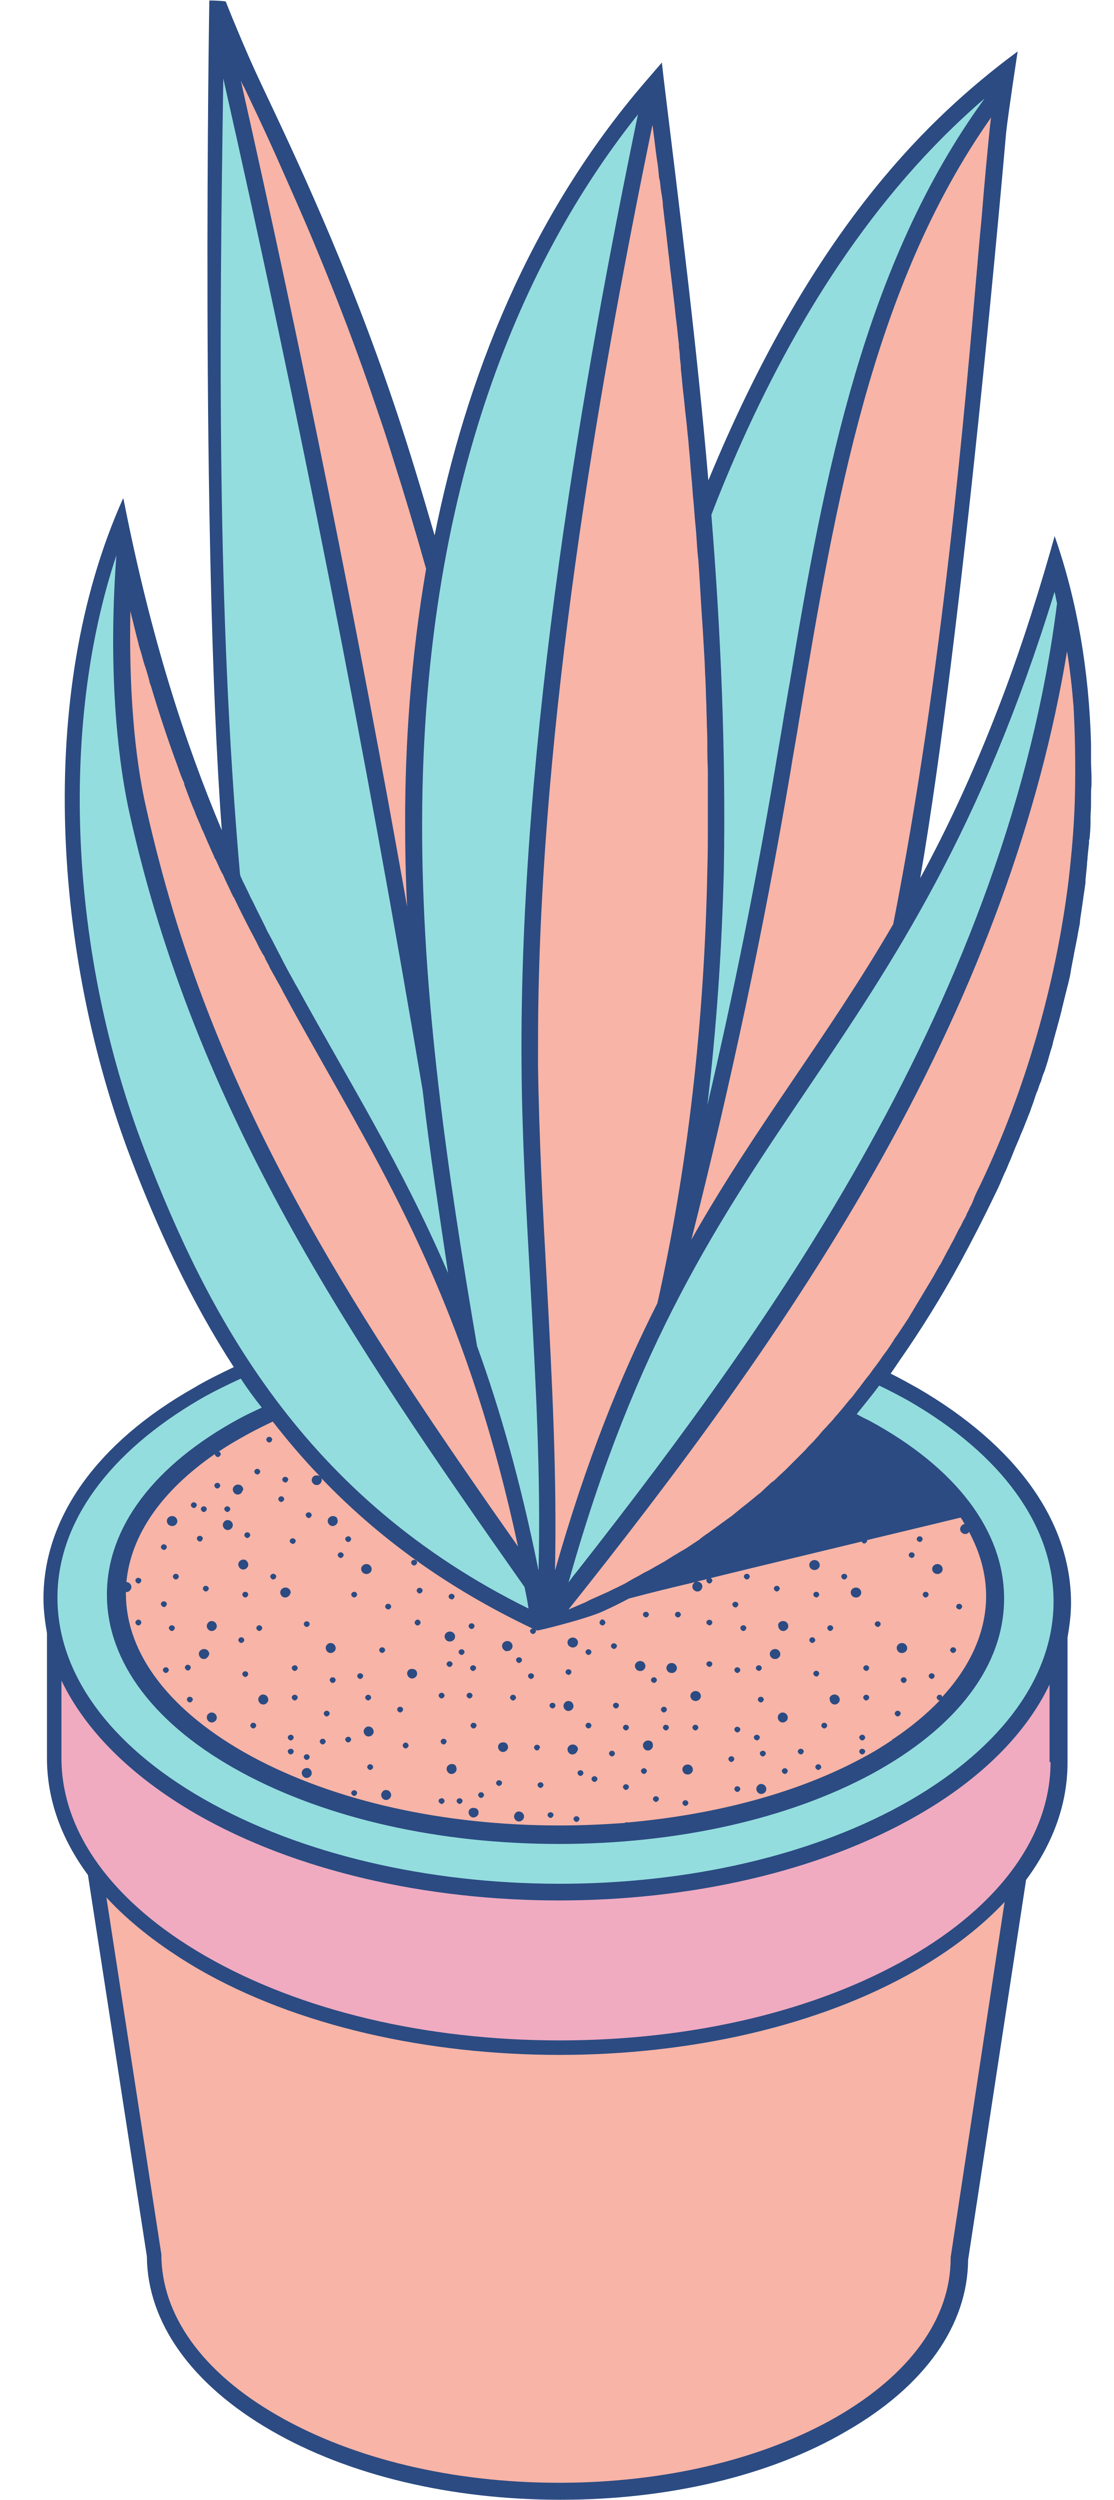 <?xml version="1.0" encoding="UTF-8" standalone="no"?><svg xmlns="http://www.w3.org/2000/svg" xmlns:xlink="http://www.w3.org/1999/xlink" fill="#000000" height="500.1" preserveAspectRatio="xMidYMid meet" version="1" viewBox="-152.6 -0.0 223.0 500.1" width="223" zoomAndPan="magnify"><g id="change1_1"><path d="M30.5,361.6c-39.4,22.7-103.5,22.6-143.2-0.3s-39.9-59.9-0.5-82.7c3-1.7,6.1-3.3,9.4-4.8 c1.9,2.9,3.9,5.7,6.1,8.5c-2.1,0.9-4.1,1.9-6.1,3c-16.6,9-25.7,21-25.7,33.7c0,12.9,9.3,25.1,26.2,34.2c17.3,9.4,40,14.1,62.7,14.1 c22.5,0,44.9-4.6,61.9-13.8c16.6-9,25.7-21,25.7-33.7c0-12.9-9.3-25.1-26.2-34.2c-1.4-0.7-2.8-1.4-4.2-2.1c2.2-2.6,4.4-5.3,6.5-8.2 c2.4,1.2,4.7,2.4,7,3.7C69.7,301.9,69.9,338.9,30.5,361.6z" fill="#94ddde"/></g><g id="change2_1"><path d="M59.2,327.3v25.2c0,15.3-10.3,29.6-29,40.4c-18.8,10.9-43.9,16.8-70.8,16.8 c-27.1,0-52.6-6.1-71.7-17.1s-29.6-25.6-29.6-41v-25.2c2.5,12.7,12.3,25.1,29.2,34.9c39.7,22.9,103.8,23,143.2,0.3 C47.2,352,56.7,339.8,59.2,327.3z" fill="#f0abc1"/></g><g id="change1_2"><path d="M45,237.7c-10.5,22.1-21.4,38.6-34.1,52.1c-14.4,15.2-31.3,26.5-51.6,34.4 c-0.5,1-7.4-1.2-7.4-1.2c-45.4-22.5-64.5-59.1-77.2-92.4c-16.1-42-17.3-90.6-3.5-125.7c6.2,29.9,14.1,52,22.7,70.5 c0-0.4-0.1-0.7-0.1-1.1c-5.1-57.8-4.1-116.1-3.1-174.3c-0.1,5.2,18.4,35.7,33.9,81.7c3.7,10.8,6.9,21.7,9.9,32.5 c6.3-36.1,20-70.6,44-97.9c3.6,28.7,7.2,57.5,9.5,86.4C1.3,68.4,20.2,36,49.5,13.5c-4,3-5.7,89.9-21.5,171.7 c10.8-18.6,21.3-41,30.5-72.6C69.4,148.7,64.4,197.1,45,237.7z" fill="#94ddde"/></g><g id="change3_1"><path d="M51.1,375.3l-11.7,76.5c0,12.6-8.4,24.3-23.6,33.1c-15.5,9-36,13.4-56.4,13.4 c-20.7,0-41.4-4.6-57.2-13.7c-15.5-8.9-24-20.8-24-33.5l-11.8-76.8c5,6.7,12.2,12.9,21.5,18.2c19.1,11.1,44.6,17.1,71.7,17.1 c26.8,0,52-6,70.8-16.8C39.2,387.8,46.2,381.8,51.1,375.3z M-43.5,323.2l0.4,1.1c-2.2-0.4-4.9-1.3-4.9-1.3 c-21.4-10.6-36.9-24.3-48.7-39.4c-2.2,1-4.3,2-6.3,3.1c-16,8.7-24.9,20.2-24.9,32.3c0,12.3,9,24,25.3,32.8 c16.5,8.9,38.5,13.9,62,13.9c23.2,0,44.9-4.8,61.1-13.6c16-8.7,24.9-20.2,24.9-32.3c0-5.5-1.9-11.5-5.3-16.5L-43.5,323.2z M-69.8,164.3c0-16.7,1.4-33.5,4.3-50.1c-3-10.8-6.2-21.7-9.9-32.5c-15.5-46-34-76.5-33.9-81.7c0,0.7,0,1.4,0,2.1 c16.4,71.1,30.7,142.8,42.8,214.8C-68.6,199.4-69.8,181.9-69.8,164.3z M-127.6,110.7c-1.4,19-0.5,37.8,2.5,51.6 c13.2,59.9,43.6,104.3,79.1,154.6c-9.6-49.8-24.6-76.2-40.4-104.1C-101.4,186.4-116.8,159.2-127.6,110.7z M7.7,216.8 c6.7-10,13.6-20.1,20.3-31.6C42.1,112.4,45,35.6,48.3,17.5C18.8,55.4,12.2,106.6,4,154.4c-6.1,35.6-13.8,71-23,105.9 C-10.6,243.9-1.6,230.5,7.7,216.8z M45,237.7c-10.5,22.1-21.4,38.6-34.1,52.1c-14.4,15.2-31.3,26.5-51.6,34.4c-2.9,0.7-3,1.5-3,1.5 c2.2-37.6-2.6-74.9-3-112.6C-47.1,150.7-35.1,79.9-22,16.9c0.2-0.2,0.3-0.4,0.5-0.6c6.5,52.3,13,104.8,12,157.5 c-0.6,29.2-3.5,58.5-9.9,87c-8.5,16.6-16.3,36.4-23.1,62.8c21.3-26.6,45.6-58.5,65-93.3c20.8-37.4,33.6-74.3,38-109.8 C70.4,161.9,59.4,207.6,45,237.7z" fill="#f7b4a7"/></g><g id="change4_1"><path d="M65.8,152.2c0-1,0-2,0-2.9c0-0.2,0-0.4,0-0.6c-0.4-14.6-2.8-28.7-7.3-41.5v0.1l0,0c-0.2,0.8-0.5,1.7-0.7,2.5 c-3.5,12.2-7.1,23-10.9,32.7c-4.9,12.6-10,23.5-15.3,33.2c8.5-49,16.9-145.6,17.2-149.1c0.4-3.8,2.3-16.2,2.3-16.2l0,0 c0-0.1,0-0.1,0-0.1l-2.4,1.8c-16.6,12.8-39.2,34.8-59.5,84c-2.3-26.9-5.7-53.7-8.9-80l-0.4-3.5l0,0v-0.1l-3.1,3.6 c-23.7,27.4-36.2,60.1-42.4,91c-2.5-8.6-5.1-17.3-8-25.9c-9.5-28.2-20-50.2-26.9-64.8c-3-6.3-6.9-16-6.9-16.1h-0.1l0,0 c0-0.1-2.1-0.2-2.9-0.2c-0.1,0-0.2,0-0.2,0l0,0c-0.1,0-0.1,0-0.1,0s-1.8,108.3,2.5,166c-7.4-17.6-14.2-38.5-19.6-65.9 c0-0.2-0.1-0.3-0.1-0.5c0,0,0,0.1-0.1,0.1l0,0c-17.7,39.5-13.6,92,1.5,131.7c5.6,14.7,12.2,28.9,20.7,42c-2.7,1.3-5.4,2.6-7.9,4.1 c-19.5,11-30.2,26.1-30.2,42.2c0,2.3,0.3,4.6,0.7,6.9v25c0,8.2,2.8,16.1,8.2,23.4l11.8,76.3c0.1,13.2,8.9,25.6,24.8,34.8 c15.5,9,36.1,13.9,58,13.9c21.6,0,42-4.8,57.2-13.7c15.7-9,24.3-21.2,24.4-34.3l11.6-76c5.4-7.3,8.3-15.2,8.3-23.5v-25 c0.4-2.3,0.7-4.6,0.7-6.9c0-16.3-10.9-31.5-30.7-43c-1.8-1-3.6-2-5.4-2.9c0.4-0.6,0.9-1.3,1.3-1.9c0.1-0.2,0.3-0.4,0.4-0.6 c4.4-6.3,8.5-12.9,12.2-19.7c2.5-4.6,4.9-9.3,7.2-14.1c0.6-1.2,1.1-2.4,1.6-3.6c0.2-0.4,0.4-0.8,0.6-1.3c0.3-0.8,0.7-1.6,1-2.4 c0.2-0.5,0.4-1,0.6-1.5c0.3-0.7,0.6-1.4,0.9-2.1c0.2-0.6,0.5-1.2,0.7-1.7c0.3-0.7,0.5-1.3,0.8-2c0.2-0.6,0.5-1.2,0.7-1.8 c0.2-0.7,0.5-1.3,0.7-2c0.2-0.6,0.4-1.3,0.7-1.9c0.2-0.6,0.4-1.3,0.7-1.9c0.2-0.7,0.4-1.4,0.7-2c0.2-0.6,0.4-1.3,0.6-1.9 c0.2-0.7,0.4-1.4,0.6-2.1c0.2-0.6,0.4-1.2,0.5-1.8c0.2-0.7,0.4-1.5,0.6-2.2c0.2-0.6,0.3-1.2,0.5-1.8c0.2-0.8,0.4-1.5,0.6-2.3 c0.1-0.6,0.3-1.2,0.4-1.7c0.2-0.8,0.4-1.6,0.6-2.4c0.1-0.5,0.3-1.1,0.4-1.6c0.2-0.8,0.4-1.7,0.5-2.5c0.1-0.5,0.2-1.1,0.3-1.6 c0.2-0.9,0.3-1.7,0.5-2.6c0.1-0.5,0.2-1,0.3-1.5c0.2-0.9,0.3-1.8,0.5-2.7c0.1-0.5,0.2-0.9,0.2-1.4c0.1-0.9,0.3-1.9,0.4-2.8 c0.1-0.4,0.1-0.9,0.2-1.3c0.1-1,0.3-1.9,0.4-2.9c0.1-0.4,0.1-0.8,0.1-1.2c0.1-1,0.2-2,0.3-3c0-0.1,0-0.1,0-0.2l0,0 c0-0.4,0.1-0.7,0.1-1.1c0-0.4,0.1-0.8,0.1-1.2c0.1-0.6,0.1-1.2,0.2-1.7c0-0.1,0-0.1,0-0.2v-0.1c0-0.1,0-0.2,0-0.3s0-0.2,0.1-0.3 c0.1-1.1,0.2-2.2,0.2-3.3c0,0,0-0.1,0-0.2v-0.1c0-0.2,0-0.5,0-0.7c0-0.8,0.1-1.6,0.1-2.5c0-0.2,0-0.5,0-0.7c0-0.1,0-0.1,0-0.2v-0.1 c0-0.2,0-0.3,0-0.5c0-0.8,0-1.7,0.1-2.5c0-0.3,0-0.6,0-0.9c0-0.1,0-0.1,0-0.2v-0.1c0-0.1,0-0.1,0-0.2 C65.9,154.4,65.8,153.3,65.8,152.2z M58.5,118.4c0.2,0.8,0.3,1.5,0.5,2.3c-4.8,38.2-19,75-37.8,108.8c-16.7,30.1-37.1,57.9-58.4,85 c-0.6,0.7-1.1,1.4-1.6,2.1c13.4-47.8,30.2-72.7,48-99C26.2,192.4,43.8,166.3,58.5,118.4z M45.6,25c-0.5,4.9-1.1,11.1-1.7,18.6 c-0.2,2-0.4,4.2-0.6,6.5c-2.8,32.3-7.2,84.4-17.1,134.8c-13.4,23-27.5,40.3-40.4,63.1c7.8-30.9,14.5-62.1,19.8-93.4 c0.6-3.8,1.3-7.5,1.9-11.3C14.6,101,21.9,57.4,45.8,23.5C45.7,24,45.7,24.4,45.6,25z M-5.1,90.6c11.3-25.7,27-51.5,49.6-70.9 C20.4,52.8,12.4,95,5.5,136.5c-0.4,2.1-0.7,4.2-1.1,6.3c-0.6,3.8-1.3,7.6-1.9,11.3c-3.8,22.4-8.3,44.8-13.5,67 c1.8-15.2,2.9-30.9,3.3-47.2c0.4-23.6-0.6-47.3-2.5-70.9C-8.6,98.8-6.9,94.7-5.1,90.6z M-22,25c0,0.2,0.1,0.4,0.1,0.7 c0.3,2.1,0.5,4.1,0.8,6.2c0.2,1.1,0.3,2.2,0.4,3.3c0,0.2,0,0.4,0.1,0.5c0,0.2,0,0.3,0.1,0.5c0.1,1,0.2,2,0.4,3 c0.1,0.7,0.2,1.3,0.2,2c0.2,1.4,0.3,2.7,0.5,4.1c0.2,1.7,0.4,3.5,0.6,5.3c0.2,1.4,0.3,2.9,0.5,4.3c0.2,1.7,0.4,3.4,0.6,5.1 c0.2,1.5,0.3,3,0.5,4.4c0.2,1.5,0.3,3,0.5,4.5c0,0.2,0,0.3,0,0.5c0.1,0.7,0.2,1.5,0.2,2.2c0.1,0.8,0.2,1.5,0.2,2.3 c0.2,1.6,0.3,3.3,0.5,4.9c0.2,1.5,0.3,3.1,0.5,4.6c0.2,1.6,0.3,3.2,0.5,4.8c0.1,1.6,0.3,3.1,0.4,4.7c0.1,1.6,0.3,3.2,0.4,4.8 c0.1,1.6,0.3,3.2,0.4,4.8c0.1,1.6,0.3,3.1,0.4,4.7c0.1,1.6,0.2,3.3,0.4,4.9c0.1,1.5,0.2,3.1,0.3,4.6c0.1,1.7,0.2,3.3,0.3,5 c0.1,1.5,0.2,3,0.3,4.5c0.1,1.7,0.2,3.4,0.3,5.2c0.1,1.4,0.1,2.9,0.2,4.3c0.1,1.8,0.1,3.5,0.2,5.3c0,1.4,0.1,2.8,0.1,4.2 c0.1,1.9,0.1,3.7,0.1,5.6c0,1.3,0.1,2.6,0.1,3.9c0,2.1,0,4.2,0,6.3c0,1.1,0,2.2,0,3.3c0,3.2,0,6.3-0.1,9.5c-0.6,31.1-4,60.1-10,86.9 c-7.4,14.6-14.3,31.7-20.5,53.5c0.4-19.1-0.6-38.3-1.6-57c-0.8-14.5-1.6-29.5-1.8-44.2c0-4.7,0-9.5,0.1-14.2 C-43.6,138.3-31.8,72.7-22,25z M-13.4,316.5c-0.1,0-0.2,0.1-0.3,0.2c-0.2,0.2-0.3,0.4-0.3,0.7c0,0.3,0.1,0.5,0.3,0.7 s0.5,0.3,0.7,0.3c0.3,0,0.5-0.1,0.7-0.3c0.2-0.2,0.3-0.5,0.3-0.7c0-0.3-0.1-0.5-0.3-0.7s-0.5-0.3-0.8-0.3c0.7-0.2,1.4-0.3,2-0.5 c-0.1,0.1-0.1,0.2-0.1,0.3c0,0.1,0.1,0.3,0.2,0.4c0.1,0.1,0.3,0.2,0.4,0.2c0.2,0,0.3-0.1,0.4-0.2c0.1-0.1,0.2-0.3,0.2-0.4 c0-0.2-0.1-0.3-0.2-0.4l-0.1-0.1c10.2-2.5,21.1-5.1,30.2-7.3c0,0.1,0.1,0.2,0.1,0.2c0.1,0.1,0.3,0.2,0.4,0.2s0.3-0.1,0.4-0.2 s0.2-0.3,0.2-0.4v-0.1c10.9-2.6,18.7-4.5,18.7-4.5c0.3,0.4,0.5,0.8,0.8,1.3c-0.2,0-0.4,0.1-0.6,0.3c-0.2,0.2-0.3,0.5-0.3,0.7 c0,0.3,0.1,0.5,0.3,0.7s0.5,0.3,0.7,0.3c0.3,0,0.5-0.1,0.7-0.3c0,0,0-0.1,0.1-0.1c2.2,4.1,3.4,8.4,3.4,12.8c0,7.1-3.1,14-8.8,20.2 c0-0.1-0.1-0.3-0.1-0.3c-0.2-0.2-0.6-0.2-0.8,0c-0.1,0.1-0.2,0.3-0.2,0.4s0.1,0.3,0.2,0.4c0.1,0.1,0.2,0.2,0.4,0.2 c-2.6,2.7-5.7,5.3-9.3,7.7c-0.1,0-0.2,0.1-0.2,0.1v0.1c-1.8,1.2-3.7,2.4-5.8,3.5c-12.9,7-29.3,11.4-47.1,13c-0.2-0.1-0.5,0-0.7,0.1 c-4.2,0.3-8.6,0.5-13,0.5c-23.3,0-45.1-4.9-61.6-13.8c-16.2-8.8-25.2-20.4-25.2-32.6c0-0.1,0-0.2,0-0.3h0.1c0.3,0,0.5-0.1,0.7-0.3 c0.2-0.2,0.3-0.5,0.3-0.7c0-0.3-0.1-0.5-0.3-0.7c-0.2-0.2-0.5-0.3-0.7-0.3c0.9-9.4,7-18.2,17.7-25.6l0,0c0,0.1,0.1,0.3,0.2,0.4 s0.3,0.2,0.4,0.2s0.3-0.1,0.4-0.2s0.2-0.3,0.2-0.4s-0.1-0.3-0.2-0.4s-0.1-0.1-0.2-0.1c1.9-1.3,4-2.5,6.2-3.7 c1.5-0.8,3.1-1.6,4.6-2.3c2.9,3.7,6,7.4,9.4,10.9c-0.4-0.2-0.9-0.2-1.3,0.1c-0.2,0.2-0.3,0.5-0.3,0.7c0,0.3,0.1,0.5,0.3,0.7 c0.2,0.2,0.4,0.3,0.7,0.3c0.3,0,0.5-0.1,0.7-0.3c0.2-0.2,0.3-0.4,0.3-0.7c0-0.2,0-0.3-0.1-0.4c11.2,11.7,25,21.9,42.3,30.1 c-0.1,0-0.2,0.1-0.3,0.1c-0.1,0.1-0.2,0.3-0.2,0.4s0.1,0.3,0.2,0.4c0.1,0.1,0.3,0.2,0.4,0.2c0.1,0,0.3-0.1,0.4-0.2 c0.1-0.1,0.2-0.3,0.2-0.4s0-0.2-0.1-0.3c0.1,0.1,0.2,0.1,0.3,0.2l0,0c0.1,0.1,9.8-2.3,13.1-3.8c1.8-0.8,3.6-1.7,5.3-2.6 C-22.6,318.7-18.1,317.6-13.4,316.5z M-24.9,22.9C-35.6,74.6-48.7,148-48.2,213.1c0.1,14.8,1,29.8,1.8,44.3 c1,18.6,2.1,37.8,1.6,56.8c0-0.2-0.1-0.3-0.1-0.5l0,0c-3.5-17.3-7.6-31.7-12.2-44.4c-5.9-34.6-11.1-69.9-11-105 C-67.9,93.1-45.5,48.7-24.9,22.9z M-104.4,16.1c0.2,0.5,0.4,0.9,0.7,1.4c1.8,3.8,3.9,8.2,6.1,13.1C-95,36.5-92,43.1-89,50.4 c3.9,9.4,8,20,11.9,31.6c1.1,3.2,2.2,6.5,3.2,9.8c2.2,6.9,4.4,14.2,6.6,22c-3.1,18-4.2,35.2-4.2,50.3c0,5.8,0.1,11.5,0.4,17.3 C-80.9,126-92.1,70.7-104.4,16.1C-104.5,16-104.4,16.1-104.4,16.1z M-107.9,15.7C-92.8,82.5-79.4,150.3-68,218.1 c1.4,12.3,3.3,24.4,5.1,36.6c-9.3-21.6-19.9-38.4-30.2-57.2c-0.1-0.2-0.2-0.3-0.3-0.5c-0.4-0.7-0.7-1.3-1.1-2 c-0.2-0.3-0.3-0.6-0.5-0.9c-0.3-0.6-0.6-1.1-0.9-1.7c-0.2-0.4-0.4-0.8-0.6-1.2c-0.3-0.5-0.5-1-0.8-1.5c-0.2-0.5-0.5-0.9-0.7-1.4 c-0.2-0.4-0.5-0.9-0.7-1.3c-0.3-0.5-0.6-1.1-0.8-1.6c-0.2-0.4-0.4-0.8-0.6-1.2c-0.3-0.6-0.6-1.2-0.9-1.8c-0.2-0.3-0.3-0.7-0.5-1 c-0.3-0.7-0.7-1.4-1-2c-0.1-0.3-0.3-0.6-0.4-0.9c-0.4-0.7-0.7-1.5-1.1-2.2c-0.1-0.2-0.2-0.5-0.3-0.7c-0.1-0.1-0.1-0.3-0.2-0.4 c0-0.3-0.1-0.5-0.1-0.8C-109.2,121.6-108.7,68-107.9,15.7z M-126.5,122.2C-126.5,122.2-126.4,122.2-126.5,122.2c0.2,1,0.5,2,0.7,2.9 c0.1,0.4,0.2,0.8,0.3,1.2c0.2,0.9,0.5,1.9,0.7,2.8c0.1,0.4,0.2,0.7,0.3,1c0.3,0.9,0.5,1.9,0.8,2.8c0.1,0.3,0.2,0.6,0.3,0.9 c0.3,1,0.6,1.9,0.8,2.9c0.1,0.2,0.1,0.3,0.2,0.5c1.7,5.7,3.5,11.1,5.4,16.2c0,0.1,0.1,0.2,0.1,0.3c0.3,0.9,0.6,1.7,1,2.6 c0.1,0.2,0.2,0.4,0.2,0.7c0.3,0.8,0.6,1.6,0.9,2.4c0.1,0.3,0.2,0.5,0.3,0.8c0.3,0.8,0.6,1.5,0.9,2.2c0.1,0.3,0.2,0.6,0.3,0.8 c0.3,0.7,0.6,1.4,0.9,2.1c0.1,0.3,0.2,0.6,0.4,0.9c0.3,0.7,0.6,1.4,0.9,2.1c0.1,0.3,0.3,0.6,0.4,0.9c0.3,0.7,0.6,1.4,0.9,2 c0.1,0.3,0.2,0.6,0.4,0.8c0.3,0.7,0.6,1.3,0.9,2c0.1,0.2,0.2,0.4,0.3,0.6c0.1,0.1,0.1,0.2,0.2,0.3c0.3,0.7,0.6,1.4,0.9,2 c0.1,0.2,0.2,0.4,0.3,0.6c0.3,0.7,0.6,1.3,0.9,1.9c0,0,0,0.1,0.1,0.1c1.1,2.3,2.2,4.5,3.4,6.8c0,0.1,0.1,0.1,0.1,0.2 c0.2,0.3,0.3,0.6,0.5,0.9c0.2,0.5,0.5,0.9,0.7,1.4c0.2,0.4,0.4,0.8,0.6,1.2c0.1,0.1,0.1,0.2,0.2,0.3c0.1,0.2,0.2,0.5,0.4,0.7 c0.2,0.3,0.3,0.5,0.4,0.8s0.3,0.5,0.4,0.8c0.2,0.3,0.4,0.7,0.5,1c0.3,0.5,0.6,1.1,0.9,1.6c0.2,0.3,0.3,0.6,0.5,0.9 c0.3,0.6,0.7,1.2,1,1.8c0.1,0.2,0.2,0.4,0.3,0.6c0.4,0.7,0.8,1.5,1.2,2.2c0,0.1,0.1,0.1,0.1,0.2c2.3,4.2,4.7,8.4,7,12.5 c14.9,26.3,29.1,51.3,38.7,96c-29.3-41.7-54.7-79.9-69-127c-2-6.7-3.8-13.5-5.4-20.6C-125.8,151-126.8,137-126.5,122.2z M-123.7,230 c-15.1-39.4-17-84.7-5.6-118.9c-1.5,20-0.3,38.3,2.6,51.5c13.3,60,44.2,105.3,79.1,154.9c0.3,1.4,0.6,2.9,0.8,4.3 C-92,299.5-111,263.1-123.7,230z M37.7,451.6v0.2c0,12-8.1,23.2-22.8,31.7c-14.8,8.5-34.5,13.2-55.6,13.2 c-21.3,0-41.3-4.8-56.4-13.5c-15-8.6-23.2-20.1-23.2-32.2l-11-71.4c4.8,5.2,10.9,9.9,18.2,14.2c20,11.6,46.3,17.3,72.5,17.3 c26,0,51.9-5.7,71.5-17c7.1-4.1,13-8.7,17.6-13.6L37.7,451.6z M29.4,391.6c-18.6,10.7-43.4,16.6-70,16.6c-26.8,0-52-6-70.9-16.9 c-18.6-10.7-28.8-24.8-28.8-39.6v-15.5c4.8,10,13.9,19.1,26.8,26.6c20.1,11.6,46.5,17.4,72.8,17.4c26.1,0,52.1-5.7,71.9-17.1 c12.7-7.3,21.6-16.3,26.3-26.1v15.5h0.2C57.7,367.1,47.7,381.1,29.4,391.6z M29.2,280.2C48,291,58.3,305.3,58.3,320.4 c0,14.9-10.2,29-28.6,39.7c-38.9,22.5-102.4,22.3-141.7-0.3c-18.8-10.8-29.1-25.1-29.1-40.2c0-14.9,10.2-29,28.6-39.7 c2.6-1.5,5.3-2.8,8.1-4.1c1.3,2,2.7,3.9,4.2,5.8c-1.5,0.7-3,1.4-4.5,2.2c-17.1,9.3-26.5,21.8-26.5,35.2c0,13.5,9.6,26.2,27,35.6 c17,9.2,39.5,14.3,63.5,14.3c23.7,0,45.9-5,62.6-14c17.1-9.3,26.5-21.7,26.5-35.1c0-13.5-9.6-26.2-27-35.6c-0.8-0.4-1.7-0.8-2.5-1.3 c1.5-1.9,3.1-3.8,4.5-5.7C25.5,278.2,27.4,279.2,29.2,280.2z M62.6,158.3L62.6,158.3c-0.1,5.9-0.6,11.9-1.3,17.9 c-2.6,21-8.7,42-17.6,60.7c-0.5,1-1,2-1.4,3c0,0,0,0,0,0.1l0,0c-0.1,0.2-0.2,0.4-0.3,0.7c-0.1,0.1-0.1,0.3-0.2,0.4 c-0.3,0.5-0.5,1.1-0.8,1.6c-0.1,0.1-0.1,0.2-0.1,0.3c-0.2,0.4-0.4,0.8-0.6,1.1c-0.3,0.6-0.6,1.3-1,1.9c-0.2,0.4-0.4,0.8-0.6,1.2 c-0.3,0.6-0.6,1.2-1,1.9c-0.2,0.4-0.4,0.8-0.6,1.1c-0.3,0.6-0.7,1.3-1,1.9c-0.2,0.4-0.4,0.8-0.7,1.2c-0.3,0.6-0.7,1.2-1,1.8 c-0.2,0.4-0.5,0.8-0.7,1.2c-0.4,0.6-0.7,1.2-1.1,1.8c-0.2,0.4-0.5,0.8-0.7,1.2c-0.4,0.6-0.7,1.2-1.1,1.8c-0.2,0.4-0.5,0.8-0.7,1.2 c-0.4,0.6-0.7,1.2-1.1,1.8c-0.3,0.4-0.5,0.8-0.8,1.2c-0.4,0.6-0.8,1.2-1.2,1.8c-0.3,0.4-0.6,0.8-0.8,1.2c-0.4,0.6-0.8,1.2-1.2,1.8 c-0.3,0.4-0.6,0.8-0.9,1.2c-0.4,0.6-0.8,1.2-1.2,1.7c-0.3,0.4-0.6,0.8-0.9,1.2c-0.4,0.6-0.8,1.1-1.3,1.7c-0.3,0.4-0.6,0.8-0.9,1.2 c-0.4,0.6-0.9,1.1-1.3,1.7c-0.3,0.4-0.6,0.8-1,1.2c-0.5,0.6-0.9,1.1-1.4,1.7c-0.3,0.4-0.7,0.8-1,1.2c-0.5,0.5-0.9,1.1-1.4,1.6 c-0.4,0.4-0.7,0.8-1.1,1.2c-0.5,0.5-1,1.1-1.4,1.6c-0.4,0.4-0.7,0.8-1.1,1.2c-0.5,0.5-1,1-1.5,1.6c-0.4,0.4-0.8,0.8-1.2,1.2 c-0.5,0.5-1,1-1.5,1.5c-0.4,0.4-0.8,0.8-1.2,1.2c-0.5,0.5-1.1,1-1.6,1.5c-0.4,0.4-0.8,0.8-1.3,1.1c-0.5,0.5-1.1,1-1.6,1.5 c-0.4,0.4-0.9,0.8-1.3,1.1c-0.6,0.5-1.1,0.9-1.7,1.4c-0.5,0.4-0.9,0.7-1.4,1.1c-0.6,0.5-1.1,0.9-1.7,1.4c-0.5,0.4-1,0.7-1.5,1.1 c-0.6,0.4-1.2,0.9-1.8,1.3c-0.5,0.4-1,0.7-1.5,1.1c-0.6,0.4-1.2,0.8-1.8,1.3c-0.1,0.1-0.2,0.2-0.4,0.3c-0.4,0.3-0.8,0.5-1.2,0.8 c-0.6,0.4-1.2,0.8-1.9,1.2l0,0l0,0c-0.6,0.3-1.1,0.7-1.7,1c-0.6,0.4-1.3,0.8-1.9,1.2c-0.6,0.3-1.2,0.7-1.8,1c-0.7,0.4-1.3,0.8-2,1.1 c-0.6,0.3-1.2,0.7-1.8,1c-0.6,0.3-1.1,0.6-1.6,0.9c-0.1,0-0.2,0.1-0.3,0.2c-0.3,0.1-0.5,0.3-0.8,0.4c-0.4,0.2-0.8,0.4-1.2,0.6 c-0.7,0.3-1.4,0.7-2.1,1s-1.3,0.6-2,0.9s-1.4,0.6-2.1,1c-0.7,0.3-1.4,0.6-2.1,0.9c-0.5,0.2-0.9,0.4-1.4,0.6 c20.8-26.1,44.2-57,63-90.8c19.1-34.3,31.4-68.1,36.8-100.9c0.6,3.6,1,7.3,1.3,11C62.6,146.7,62.7,152.5,62.6,158.3z M-20.1,342.4 c-0.1-0.1-0.2-0.3-0.2-0.4s0.1-0.3,0.2-0.4c0.2-0.2,0.6-0.2,0.8,0c0.1,0.1,0.2,0.3,0.2,0.4s-0.1,0.3-0.2,0.4s-0.3,0.2-0.4,0.2 C-19.9,342.6-20,342.5-20.1,342.4z M-18.9,345.2c0.1,0.1,0.2,0.3,0.2,0.4s-0.1,0.3-0.2,0.4s-0.3,0.2-0.4,0.2s-0.3-0.1-0.4-0.2 s-0.2-0.3-0.2-0.4s0.1-0.3,0.2-0.4C-19.5,345-19.2,345-18.9,345.2z M-26.9,345.2c0.1,0.1,0.2,0.3,0.2,0.4s-0.1,0.3-0.2,0.4 s-0.3,0.2-0.4,0.2s-0.3-0.1-0.4-0.2s-0.2-0.3-0.2-0.4s0.1-0.3,0.2-0.4C-27.5,345-27.1,345-26.9,345.2z M-15,360.3 c0.1,0.1,0.2,0.3,0.2,0.4s-0.1,0.3-0.2,0.4c-0.1,0.1-0.3,0.2-0.4,0.2c-0.1,0-0.3-0.1-0.4-0.2c-0.1-0.1-0.2-0.3-0.2-0.4 s0.1-0.3,0.2-0.4C-15.6,360.1-15.2,360.1-15,360.3z M-4.6,357.5c0.1,0.1,0.2,0.3,0.2,0.4s-0.1,0.3-0.2,0.4s-0.3,0.2-0.4,0.2 s-0.3-0.1-0.4-0.2s-0.2-0.3-0.2-0.4s0.1-0.3,0.2-0.4C-5.2,357.3-4.9,357.3-4.6,357.5z M0.5,350.4c0.1,0.1,0.2,0.2,0.2,0.4 c0,0.1-0.1,0.3-0.2,0.4s-0.3,0.2-0.4,0.2s-0.3-0.1-0.4-0.2s-0.2-0.3-0.2-0.4c0-0.2,0.1-0.3,0.2-0.4C-0.1,350.2,0.3,350.2,0.5,350.4z M-1.5,348c-0.1-0.1-0.2-0.3-0.2-0.4c0-0.2,0.1-0.3,0.2-0.4c0.2-0.2,0.6-0.2,0.8,0c0.1,0.1,0.2,0.2,0.2,0.4c0,0.1-0.1,0.3-0.2,0.4 s-0.3,0.2-0.4,0.2C-1.2,348.1-1.4,348.1-1.5,348z M-4.6,345.6c0.1,0.1,0.2,0.2,0.2,0.4c0,0.1-0.1,0.3-0.2,0.4s-0.3,0.2-0.4,0.2 s-0.3-0.1-0.4-0.2s-0.2-0.3-0.2-0.4c0-0.2,0.1-0.3,0.2-0.4C-5.2,345.4-4.9,345.4-4.6,345.6z M0.1,339.6c0.1,0.1,0.2,0.2,0.2,0.4 c0,0.1-0.1,0.3-0.2,0.4s-0.3,0.2-0.4,0.2s-0.3-0.1-0.4-0.2s-0.2-0.3-0.2-0.4c0-0.2,0.1-0.3,0.2-0.4C-0.5,339.4-0.1,339.4,0.1,339.6z M-1.1,334.1c-0.1-0.1-0.2-0.3-0.2-0.4s0.1-0.3,0.2-0.4c0.2-0.2,0.6-0.2,0.8,0c0.1,0.1,0.2,0.3,0.2,0.4s-0.1,0.3-0.2,0.4 s-0.3,0.2-0.4,0.2C-0.8,334.2-1,334.2-1.1,334.1z M-4.6,333.7c0.1,0.1,0.2,0.3,0.2,0.4s-0.1,0.3-0.2,0.4s-0.3,0.2-0.4,0.2 s-0.3-0.1-0.4-0.2s-0.2-0.3-0.2-0.4s0.1-0.3,0.2-0.4C-5.2,333.5-4.9,333.5-4.6,333.7z M20.4,340c-0.1-0.1-0.2-0.3-0.2-0.4 c0-0.2,0.1-0.3,0.2-0.4c0.2-0.2,0.6-0.2,0.8,0c0.1,0.1,0.2,0.2,0.2,0.4c0,0.1-0.1,0.3-0.2,0.4s-0.3,0.2-0.4,0.2 C20.6,340.2,20.5,340.1,20.4,340z M12,345.6c-0.1-0.1-0.2-0.3-0.2-0.4s0.1-0.3,0.2-0.4c0.2-0.2,0.6-0.2,0.8,0 c0.1,0.1,0.2,0.3,0.2,0.4s-0.1,0.3-0.2,0.4c-0.1,0.1-0.3,0.2-0.4,0.2C12.3,345.8,12.1,345.7,12,345.6z M19.6,347.2 c0.2-0.2,0.6-0.2,0.8,0c0.1,0.1,0.2,0.3,0.2,0.4s-0.1,0.3-0.2,0.4s-0.3,0.2-0.4,0.2s-0.3-0.1-0.4-0.2s-0.2-0.3-0.2-0.4 C19.4,347.4,19.5,347.3,19.6,347.2z M20.4,350c0.1,0.1,0.2,0.2,0.2,0.4c0,0.1-0.1,0.3-0.2,0.4S20.1,351,20,351s-0.3-0.1-0.4-0.2 s-0.2-0.3-0.2-0.4c0-0.2,0.1-0.3,0.2-0.4C19.8,349.8,20.1,349.8,20.4,350z M37.8,330.5c-0.1-0.1-0.2-0.2-0.2-0.4 c0-0.1,0.1-0.3,0.2-0.4c0.2-0.2,0.6-0.2,0.8,0c0.1,0.1,0.2,0.3,0.2,0.4s-0.1,0.3-0.2,0.4c-0.1,0.1-0.3,0.2-0.4,0.2 C38.1,330.7,37.9,330.6,37.8,330.5z M20.4,334.1c-0.1-0.1-0.2-0.3-0.2-0.4s0.1-0.3,0.2-0.4c0.2-0.2,0.6-0.2,0.8,0 c0.1,0.1,0.2,0.3,0.2,0.4s-0.1,0.3-0.2,0.4s-0.3,0.2-0.4,0.2C20.6,334.2,20.5,334.2,20.4,334.1z M10.4,319.4 c-0.1-0.1-0.2-0.3-0.2-0.4s0.1-0.3,0.2-0.4c0.2-0.2,0.6-0.2,0.8,0c0.1,0.1,0.2,0.3,0.2,0.4s-0.1,0.3-0.2,0.4 c-0.1,0.1-0.3,0.2-0.4,0.2C10.7,319.6,10.6,319.5,10.4,319.4z M16,315.8c-0.1-0.1-0.2-0.3-0.2-0.4c0-0.2,0.1-0.3,0.2-0.4 c0.2-0.2,0.6-0.2,0.8,0c0.1,0.1,0.2,0.2,0.2,0.4c0,0.1-0.1,0.3-0.2,0.4s-0.3,0.2-0.4,0.2S16.1,315.9,16,315.8z M-4.2,326.1 c-0.1-0.1-0.2-0.3-0.2-0.4c0-0.2,0.1-0.3,0.2-0.4c0.2-0.2,0.6-0.2,0.8,0c0.1,0.1,0.2,0.2,0.2,0.4c0,0.1-0.1,0.3-0.2,0.4 c-0.1,0.1-0.2,0.2-0.4,0.2C-4,326.3-4.1,326.2-4.2,326.1z M31.1,308.3c-0.1-0.1-0.2-0.3-0.2-0.4s0.1-0.3,0.2-0.4 c0.2-0.2,0.6-0.2,0.8,0c0.1,0.1,0.2,0.3,0.2,0.4s-0.1,0.3-0.2,0.4c-0.1,0.1-0.2,0.2-0.4,0.2C31.3,308.4,31.2,308.4,31.1,308.3z M29.5,311.5c-0.1-0.1-0.2-0.3-0.2-0.4s0.1-0.3,0.2-0.4c0.2-0.2,0.6-0.2,0.8,0c0.1,0.1,0.2,0.3,0.2,0.4s-0.1,0.3-0.2,0.4 s-0.3,0.2-0.4,0.2C29.7,311.6,29.6,311.6,29.5,311.5z M13.2,326.1c-0.1-0.1-0.2-0.3-0.2-0.4s0.1-0.3,0.2-0.4c0.2-0.2,0.6-0.2,0.8,0 c0.1,0.1,0.2,0.3,0.2,0.4s-0.1,0.3-0.2,0.4c-0.1,0.1-0.3,0.2-0.4,0.2C13.5,326.3,13.3,326.2,13.2,326.1z M2.5,318.2 c-0.1-0.1-0.2-0.3-0.2-0.4s0.1-0.3,0.2-0.4c0.2-0.2,0.6-0.2,0.8,0c0.1,0.1,0.2,0.3,0.2,0.4s-0.1,0.3-0.2,0.4 c-0.1,0.1-0.3,0.2-0.4,0.2C2.8,318.4,2.6,318.3,2.5,318.2z M-30.1,329.7c-0.1-0.1-0.2-0.3-0.2-0.4c0-0.2,0.1-0.3,0.2-0.4 c0.2-0.2,0.6-0.2,0.8,0c0.1,0.1,0.2,0.2,0.2,0.4c0,0.1-0.1,0.3-0.2,0.4s-0.3,0.2-0.4,0.2C-29.8,329.9-29.9,329.8-30.1,329.7z M-23.3,353.9c0.1,0.1,0.2,0.3,0.2,0.4s-0.1,0.3-0.2,0.4s-0.3,0.2-0.4,0.2s-0.3-0.1-0.4-0.2s-0.2-0.3-0.2-0.4s0.1-0.3,0.2-0.4 C-23.9,353.7-23.5,353.7-23.3,353.9z M11.6,353.1c0.1,0.1,0.2,0.3,0.2,0.4s-0.1,0.3-0.2,0.4c-0.1,0.1-0.3,0.2-0.4,0.2 c-0.1,0-0.3-0.1-0.4-0.2c-0.1-0.1-0.2-0.3-0.2-0.4s0.1-0.3,0.2-0.4C11.1,352.9,11.4,352.9,11.6,353.1z M28.7,335.7 c0.1,0.1,0.2,0.3,0.2,0.4s-0.1,0.3-0.2,0.4s-0.2,0.2-0.4,0.2c-0.1,0-0.3-0.1-0.4-0.2s-0.2-0.3-0.2-0.4c0-0.2,0.1-0.3,0.2-0.4 C28.1,335.5,28.5,335.5,28.7,335.7z M-17.3,323.4c-0.1-0.1-0.2-0.3-0.2-0.4s0.1-0.3,0.2-0.4c0.2-0.2,0.6-0.2,0.8,0 c0.1,0.1,0.2,0.3,0.2,0.4s-0.1,0.3-0.2,0.4s-0.3,0.2-0.4,0.2C-17.1,323.5-17.2,323.5-17.3,323.4z M32.3,319.4 c-0.1-0.1-0.2-0.3-0.2-0.4s0.1-0.3,0.2-0.4c0.2-0.2,0.6-0.2,0.8,0c0.1,0.1,0.2,0.3,0.2,0.4s-0.1,0.3-0.2,0.4 c-0.1,0.1-0.3,0.2-0.4,0.2C32.5,319.6,32.4,319.5,32.3,319.4z M-23.7,323.4c-0.1-0.1-0.2-0.3-0.2-0.4c0-0.2,0.1-0.3,0.2-0.4 c0.2-0.2,0.6-0.2,0.8,0c0.1,0.1,0.2,0.2,0.2,0.4c0,0.1-0.1,0.3-0.2,0.4s-0.3,0.2-0.4,0.2C-23.4,323.5-23.6,323.5-23.7,323.4z M-3.5,315.8c-0.1-0.1-0.2-0.3-0.2-0.4s0.1-0.3,0.2-0.4c0.2-0.2,0.6-0.2,0.8,0c0.1,0.1,0.2,0.3,0.2,0.4s-0.1,0.3-0.2,0.4 c-0.1,0.1-0.3,0.2-0.4,0.2C-3.2,316-3.3,315.9-3.5,315.8z M-5.8,321.4c-0.1-0.1-0.2-0.3-0.2-0.4c0-0.2,0.1-0.3,0.2-0.4 c0.2-0.2,0.6-0.2,0.8,0c0.1,0.1,0.2,0.2,0.2,0.4c0,0.1-0.1,0.3-0.2,0.4s-0.2,0.2-0.4,0.2C-5.6,321.5-5.7,321.5-5.8,321.4z M-11,325 c-0.1-0.1-0.2-0.3-0.2-0.4c0-0.2,0.1-0.3,0.2-0.4c0.2-0.2,0.6-0.2,0.8,0c0.1,0.1,0.2,0.2,0.2,0.4c0,0.1-0.1,0.3-0.2,0.4 c-0.1,0.1-0.3,0.2-0.4,0.2C-10.7,325.1-10.9,325-11,325z M-11,333.3c-0.1-0.1-0.2-0.3-0.2-0.4c0-0.2,0.1-0.3,0.2-0.4 c0.2-0.2,0.6-0.2,0.8,0c0.1,0.1,0.2,0.2,0.2,0.4c0,0.1-0.1,0.3-0.2,0.4c-0.1,0.1-0.3,0.2-0.4,0.2C-10.7,333.4-10.9,333.4-11,333.3z M-22.1,336.5c-0.1-0.1-0.2-0.3-0.2-0.4s0.1-0.3,0.2-0.4c0.2-0.2,0.6-0.2,0.8,0c0.1,0.1,0.2,0.3,0.2,0.4s-0.1,0.3-0.2,0.4 s-0.3,0.2-0.4,0.2C-21.9,336.6-22,336.6-22.1,336.5z M-13,345.2c0.1,0.1,0.2,0.3,0.2,0.4s-0.1,0.3-0.2,0.4c-0.1,0.1-0.3,0.2-0.4,0.2 c-0.1,0-0.3-0.1-0.4-0.2c-0.1-0.1-0.2-0.3-0.2-0.4s0.1-0.3,0.2-0.4C-13.6,345-13.2,345-13,345.2z M-6.6,352.3 c-0.1-0.1-0.2-0.3-0.2-0.4s0.1-0.3,0.2-0.4c0.2-0.2,0.6-0.2,0.8,0c0.1,0.1,0.2,0.3,0.2,0.4s-0.1,0.3-0.2,0.4s-0.3,0.2-0.4,0.2 C-6.4,352.5-6.5,352.4-6.6,352.3z M-20.9,359.5c0.1,0.1,0.2,0.2,0.2,0.4c0,0.1-0.1,0.3-0.2,0.4s-0.3,0.2-0.4,0.2s-0.3-0.1-0.4-0.2 s-0.2-0.3-0.2-0.4s0.1-0.3,0.2-0.4C-21.5,359.3-21.1,359.3-20.9,359.5z M-26.9,357.1c0.1,0.1,0.2,0.2,0.2,0.4c0,0.1-0.1,0.3-0.2,0.4 s-0.3,0.2-0.4,0.2s-0.3-0.1-0.4-0.2s-0.2-0.3-0.2-0.4s0.1-0.3,0.2-0.4C-27.5,356.9-27.1,356.9-26.9,357.1z M4.9,353.9 c0.1,0.1,0.2,0.3,0.2,0.4s-0.1,0.3-0.2,0.4s-0.2,0.2-0.4,0.2c-0.1,0-0.3-0.1-0.4-0.2s-0.2-0.3-0.2-0.4s0.1-0.3,0.2-0.4 C4.3,353.7,4.7,353.7,4.9,353.9z M7.3,350.8c-0.1-0.1-0.2-0.3-0.2-0.4c0-0.2,0.1-0.3,0.2-0.4c0.2-0.2,0.6-0.2,0.8,0 c0.1,0.1,0.2,0.2,0.2,0.4c0,0.1-0.1,0.3-0.2,0.4C8,350.9,7.9,351,7.7,351C7.5,350.9,7.4,350.9,7.3,350.8z M10.8,335.4 c-0.1,0-0.3-0.1-0.4-0.2c-0.1-0.1-0.2-0.3-0.2-0.4s0.1-0.3,0.2-0.4c0.2-0.2,0.6-0.2,0.8,0c0.1,0.1,0.2,0.3,0.2,0.4s-0.1,0.3-0.2,0.4 C11.1,335.4,11,335.4,10.8,335.4z M10.4,328.5c-0.1,0.1-0.3,0.2-0.4,0.2c-0.1,0-0.3-0.1-0.4-0.2c-0.1-0.1-0.2-0.3-0.2-0.4 s0.1-0.3,0.2-0.4c0.2-0.2,0.6-0.2,0.8,0c0.1,0.1,0.2,0.3,0.2,0.4C10.6,328.3,10.5,328.4,10.4,328.5z M39,321.8 c-0.1-0.1-0.2-0.2-0.2-0.4c0-0.1,0.1-0.3,0.2-0.4c0.2-0.2,0.6-0.2,0.8,0c0.1,0.1,0.2,0.2,0.2,0.4c0,0.2-0.1,0.3-0.2,0.4 c-0.1,0.1-0.2,0.2-0.4,0.2C39.3,321.9,39.1,321.9,39,321.8z M22.7,325.3c-0.1-0.1-0.2-0.3-0.2-0.4s0.1-0.3,0.2-0.4 c0.2-0.2,0.6-0.2,0.8,0c0.1,0.1,0.2,0.3,0.2,0.4s-0.1,0.3-0.2,0.4s-0.3,0.2-0.4,0.2C23,325.5,22.9,325.4,22.7,325.3z M33.5,335.7 c-0.1-0.1-0.2-0.3-0.2-0.4s0.1-0.3,0.2-0.4c0.2-0.2,0.6-0.2,0.8,0c0.1,0.1,0.2,0.3,0.2,0.4s-0.1,0.3-0.2,0.4 c-0.1,0.1-0.3,0.2-0.4,0.2C33.7,335.8,33.6,335.8,33.5,335.7z M26.7,343.2c-0.1-0.1-0.2-0.3-0.2-0.4s0.1-0.3,0.2-0.4 c0.2-0.2,0.6-0.2,0.8,0c0.1,0.1,0.2,0.2,0.2,0.4c0,0.1-0.1,0.3-0.2,0.4s-0.3,0.2-0.4,0.2C27,343.4,26.8,343.3,26.7,343.2z M-28.9,340.8c0.1,0.1,0.2,0.2,0.2,0.4c0,0.1-0.1,0.3-0.2,0.4s-0.3,0.2-0.4,0.2s-0.3-0.1-0.4-0.2s-0.2-0.3-0.2-0.4 c0-0.2,0.1-0.3,0.2-0.4C-29.5,340.6-29.1,340.6-28.9,340.8z M-29.7,350.4c0.1,0.1,0.2,0.3,0.2,0.4s-0.1,0.3-0.2,0.4 s-0.3,0.2-0.4,0.2s-0.3-0.1-0.4-0.2s-0.2-0.3-0.2-0.4s0.1-0.3,0.2-0.4C-30.3,350.2-29.9,350.2-29.7,350.4z M-18.9,334.4 c-0.2-0.2-0.3-0.5-0.3-0.7c0-0.3,0.1-0.5,0.3-0.7c0.4-0.4,1.1-0.4,1.5,0c0.2,0.2,0.3,0.5,0.3,0.7c0,0.3-0.1,0.5-0.3,0.7 c-0.2,0.2-0.4,0.3-0.7,0.3C-18.4,334.7-18.7,334.6-18.9,334.4z M-21.9,349.2c0,0.3-0.1,0.5-0.3,0.7c-0.2,0.2-0.4,0.3-0.7,0.3 c-0.3,0-0.5-0.1-0.7-0.3c-0.2-0.2-0.3-0.5-0.3-0.7c0-0.3,0.1-0.5,0.3-0.7c0.4-0.4,1.1-0.4,1.5,0C-22,348.6-21.9,348.9-21.9,349.2z M0.5,357.2c0.2,0.2,0.3,0.5,0.3,0.7c0,0.3-0.1,0.5-0.3,0.7s-0.5,0.3-0.7,0.3c-0.3,0-0.5-0.1-0.7-0.3c-0.2-0.2-0.3-0.5-0.3-0.7 c0-0.3,0.1-0.5,0.3-0.7C-0.6,356.8,0.1,356.8,0.5,357.2z M1.8,331.6c-0.2-0.2-0.3-0.5-0.3-0.7c0-0.3,0.1-0.5,0.3-0.7 c0.4-0.4,1.1-0.4,1.5,0c0.2,0.2,0.3,0.5,0.3,0.7c0,0.3-0.1,0.5-0.3,0.7s-0.4,0.3-0.7,0.3C2.2,331.9,2,331.8,1.8,331.6z M13.7,339.3 c0.4-0.4,1.1-0.4,1.5,0c0.2,0.2,0.3,0.5,0.3,0.7c0,0.3-0.1,0.5-0.3,0.7s-0.4,0.3-0.7,0.3s-0.5-0.1-0.7-0.3c-0.2-0.2-0.3-0.5-0.3-0.7 C13.4,339.8,13.5,339.5,13.7,339.3z M27.2,330.4c-0.2-0.2-0.3-0.5-0.3-0.7c0-0.3,0.1-0.5,0.3-0.7c0.4-0.4,1.1-0.4,1.5,0 c0.2,0.2,0.3,0.5,0.3,0.7c0,0.3-0.1,0.5-0.3,0.7c-0.2,0.2-0.5,0.3-0.7,0.3C27.6,330.7,27.4,330.6,27.2,330.4z M3.4,324.6 c0.4-0.4,1.1-0.4,1.5,0c0.2,0.2,0.3,0.5,0.3,0.7c0,0.3-0.1,0.5-0.3,0.7c-0.2,0.2-0.5,0.3-0.7,0.3c-0.3,0-0.5-0.1-0.7-0.3 c-0.2-0.2-0.3-0.4-0.3-0.7C3.1,325.1,3.2,324.8,3.4,324.6z M34.3,314.6c-0.2-0.2-0.3-0.5-0.3-0.7c0-0.3,0.1-0.5,0.3-0.7 c0.4-0.4,1.1-0.4,1.5,0c0.2,0.2,0.3,0.5,0.3,0.7c0,0.3-0.1,0.5-0.3,0.7s-0.5,0.3-0.7,0.3C34.8,314.9,34.5,314.8,34.3,314.6z M-25.2,334c-0.2-0.2-0.3-0.5-0.3-0.7c0-0.3,0.1-0.5,0.3-0.7c0.4-0.4,1.1-0.4,1.5,0c0.2,0.2,0.3,0.5,0.3,0.7c0,0.3-0.1,0.5-0.3,0.7 c-0.2,0.2-0.4,0.3-0.7,0.3C-24.8,334.3-25,334.2-25.2,334z M-14.1,340c-0.2-0.2-0.3-0.5-0.3-0.7c0-0.3,0.1-0.5,0.3-0.7 c0.4-0.4,1.1-0.4,1.5,0c0.2,0.2,0.3,0.5,0.3,0.7c0,0.3-0.1,0.5-0.3,0.7s-0.5,0.3-0.7,0.3C-13.6,340.3-13.9,340.2-14.1,340z M-15.7,354.7c-0.2-0.2-0.3-0.5-0.3-0.7c0-0.3,0.1-0.5,0.3-0.7c0.4-0.4,1.1-0.4,1.5,0c0.2,0.2,0.3,0.5,0.3,0.7 c0,0.3-0.1,0.5-0.3,0.7s-0.4,0.3-0.7,0.3C-15.3,355-15.5,354.9-15.7,354.7z M4.8,342.9c0.2,0.2,0.3,0.5,0.3,0.7 c0,0.3-0.1,0.5-0.3,0.7c-0.2,0.2-0.5,0.3-0.7,0.3c-0.3,0-0.5-0.1-0.7-0.3c-0.2-0.2-0.3-0.4-0.3-0.7c0-0.3,0.1-0.6,0.3-0.7 C3.7,342.5,4.4,342.5,4.8,342.9z M18,319.3c-0.2-0.2-0.3-0.5-0.3-0.7c0-0.3,0.1-0.5,0.3-0.7c0.4-0.4,1.1-0.4,1.5,0 c0.2,0.2,0.3,0.5,0.3,0.7c0,0.3-0.1,0.5-0.3,0.7c-0.2,0.2-0.5,0.3-0.7,0.3C18.5,319.6,18.2,319.5,18,319.3z M9.7,313.8 c-0.2-0.2-0.3-0.5-0.3-0.7c0-0.3,0.1-0.5,0.3-0.7c0.4-0.4,1.1-0.4,1.5,0c0.2,0.2,0.3,0.5,0.3,0.7c0,0.3-0.1,0.5-0.3,0.7 s-0.5,0.3-0.7,0.3C10.2,314.1,9.9,314,9.7,313.8z M-107.5,302.3c-0.1-0.1-0.2-0.3-0.2-0.4c0-0.2,0.1-0.3,0.2-0.4 c0.2-0.2,0.6-0.2,0.8,0c0.1,0.1,0.2,0.3,0.2,0.4s-0.1,0.3-0.2,0.4s-0.3,0.2-0.4,0.2S-107.3,302.4-107.5,302.3z M-96.3,300.5 c-0.1,0-0.3-0.1-0.4-0.2s-0.2-0.3-0.2-0.4s0.1-0.3,0.2-0.4c0.2-0.2,0.6-0.2,0.8,0c0.1,0.1,0.2,0.3,0.2,0.4s-0.1,0.3-0.2,0.4 C-96.1,300.4-96.2,300.5-96.3,300.5z M-95.9,296.4c-0.1-0.1-0.2-0.3-0.2-0.4c0-0.2,0.1-0.3,0.2-0.4c0.2-0.2,0.6-0.2,0.8,0 c0.1,0.1,0.2,0.2,0.2,0.4c0,0.1-0.1,0.3-0.2,0.4s-0.2,0.2-0.4,0.2C-95.7,296.5-95.8,296.5-95.9,296.4z M-98.3,288.4 c-0.1,0.1-0.3,0.2-0.4,0.2s-0.3-0.1-0.4-0.2s-0.2-0.3-0.2-0.4s0.1-0.3,0.2-0.4c0.2-0.2,0.6-0.2,0.8,0c0.1,0.1,0.2,0.3,0.2,0.4 C-98.2,288.2-98.2,288.3-98.3,288.4z M-114.2,339.6c0.1,0.1,0.2,0.2,0.2,0.4c0,0.1-0.1,0.3-0.2,0.4s-0.3,0.2-0.4,0.2 s-0.3-0.1-0.4-0.2s-0.2-0.3-0.2-0.4c0-0.2,0.1-0.3,0.2-0.4C-114.8,339.4-114.4,339.4-114.2,339.6z M-115,334.2 c-0.1,0-0.3-0.1-0.4-0.2s-0.2-0.3-0.2-0.4s0.1-0.3,0.2-0.4c0.2-0.2,0.6-0.2,0.8,0c0.1,0.1,0.2,0.3,0.2,0.4s-0.1,0.3-0.2,0.4 C-114.7,334.2-114.9,334.2-115,334.2z M-119,333.7c0.1,0.1,0.2,0.3,0.2,0.4s-0.1,0.3-0.2,0.4s-0.3,0.2-0.4,0.2s-0.3-0.1-0.4-0.2 s-0.2-0.3-0.2-0.4s0.1-0.3,0.2-0.4C-119.6,333.5-119.2,333.5-119,333.7z M-93.2,339.2c0.1,0.1,0.2,0.2,0.2,0.4 c0,0.1-0.1,0.3-0.2,0.4s-0.3,0.2-0.4,0.2s-0.3-0.1-0.4-0.2s-0.2-0.3-0.2-0.4c0-0.2,0.1-0.3,0.2-0.4C-93.8,339-93.4,339-93.2,339.2z M-101.5,344.8c0.1,0.1,0.2,0.3,0.2,0.4s-0.1,0.3-0.2,0.4s-0.3,0.2-0.4,0.2s-0.3-0.1-0.4-0.2s-0.2-0.3-0.2-0.4s0.1-0.3,0.2-0.4 C-102.1,344.6-101.7,344.6-101.5,344.8z M-94,347.2c0.1,0.1,0.2,0.3,0.2,0.4s-0.1,0.3-0.2,0.4s-0.3,0.2-0.4,0.2s-0.3-0.1-0.4-0.2 s-0.2-0.3-0.2-0.4s0.1-0.3,0.2-0.4C-94.5,347-94.2,347-94,347.2z M-94,350c0.1,0.1,0.2,0.2,0.2,0.4c0,0.1-0.1,0.3-0.2,0.4 s-0.3,0.2-0.4,0.2s-0.3-0.1-0.4-0.2s-0.2-0.3-0.2-0.4c0-0.2,0.1-0.3,0.2-0.4C-94.5,349.8-94.2,349.8-94,350z M-91.6,351.9 c-0.1-0.1-0.2-0.3-0.2-0.4s0.1-0.3,0.2-0.4c0.2-0.2,0.6-0.2,0.8,0c0.1,0.1,0.2,0.3,0.2,0.4s-0.1,0.3-0.2,0.4s-0.3,0.2-0.4,0.2 S-91.5,352-91.6,351.9z M-87.6,348c0.1,0.1,0.2,0.3,0.2,0.4s-0.1,0.3-0.2,0.4s-0.3,0.2-0.4,0.2s-0.3-0.1-0.4-0.2s-0.2-0.3-0.2-0.4 s0.1-0.3,0.2-0.4C-88.2,347.8-87.8,347.8-87.6,348z M-82.5,347.6c0.1,0.1,0.2,0.3,0.2,0.4s-0.1,0.3-0.2,0.4s-0.3,0.2-0.4,0.2 s-0.3-0.1-0.4-0.2s-0.2-0.3-0.2-0.4s0.1-0.3,0.2-0.4C-83,347.4-82.7,347.4-82.5,347.6z M-78.5,339.2c0.1,0.1,0.2,0.3,0.2,0.4 s-0.1,0.3-0.2,0.4s-0.3,0.2-0.4,0.2s-0.3-0.1-0.4-0.2s-0.2-0.3-0.2-0.4s0.1-0.3,0.2-0.4C-79.1,339-78.7,339-78.5,339.2z M-76.1,330.7c-0.1,0-0.3-0.1-0.4-0.2s-0.2-0.2-0.2-0.4c0-0.1,0.1-0.3,0.2-0.4c0.2-0.2,0.6-0.2,0.8,0c0.1,0.1,0.2,0.3,0.2,0.4 s-0.1,0.3-0.2,0.4S-76,330.7-76.1,330.7z M-64.6,339.6c-0.1-0.1-0.2-0.3-0.2-0.4s0.1-0.3,0.2-0.4c0.2-0.2,0.6-0.2,0.8,0 c0.1,0.1,0.2,0.3,0.2,0.4s-0.1,0.3-0.2,0.4c-0.1,0.1-0.3,0.2-0.4,0.2C-64.3,339.8-64.5,339.7-64.6,339.6z M-62.2,332.5 c0.1,0.1,0.2,0.2,0.2,0.4c0,0.1-0.1,0.3-0.2,0.4c-0.1,0.1-0.3,0.2-0.4,0.2c-0.1,0-0.3-0.1-0.4-0.2c-0.1-0.1-0.2-0.2-0.2-0.4 c0-0.2,0.1-0.3,0.2-0.4C-62.8,332.3-62.4,332.3-62.2,332.5z M-57.5,333.3c0.1,0.1,0.2,0.2,0.2,0.4c0,0.1-0.1,0.3-0.2,0.4 c-0.1,0.1-0.3,0.2-0.4,0.2c-0.2,0-0.3-0.1-0.4-0.2c-0.1-0.1-0.2-0.2-0.2-0.4c0-0.1,0.1-0.3,0.2-0.4C-58,333.1-57.7,333.1-57.5,333.3 z M-57.4,344.8c0.1,0.1,0.2,0.2,0.2,0.4c0,0.1-0.1,0.3-0.2,0.4c-0.1,0.1-0.3,0.2-0.4,0.2c-0.2,0-0.3-0.1-0.4-0.2 c-0.1-0.1-0.2-0.2-0.2-0.4c0-0.2,0.1-0.3,0.2-0.4C-58,344.6-57.7,344.6-57.4,344.8z M-63.2,348.4c0,0.1-0.1,0.3-0.2,0.4 c-0.1,0.1-0.2,0.2-0.4,0.2c-0.1,0-0.3-0.1-0.4-0.2s-0.2-0.3-0.2-0.4s0.1-0.3,0.2-0.4c0.2-0.2,0.6-0.2,0.8,0 C-63.3,348.1-63.2,348.2-63.2,348.4z M-63.8,359.9c0.1,0.1,0.2,0.3,0.2,0.4s-0.1,0.3-0.2,0.4c-0.1,0.1-0.2,0.2-0.4,0.2 c-0.1,0-0.3-0.1-0.4-0.2s-0.2-0.3-0.2-0.4s0-0.3,0.2-0.4C-64.3,359.7-64,359.7-63.8,359.9z M-60.2,359.9c0.1,0.1,0.2,0.2,0.2,0.4 c0,0.1-0.1,0.3-0.2,0.4c-0.1,0.1-0.3,0.2-0.4,0.2c-0.1,0-0.3-0.1-0.4-0.2c-0.1-0.1-0.2-0.3-0.2-0.4c0-0.2,0.1-0.3,0.2-0.4 C-60.8,359.7-60.4,359.7-60.2,359.9z M-55.9,358.7c0.1,0.1,0.2,0.3,0.2,0.4s-0.1,0.3-0.2,0.4c-0.1,0.1-0.3,0.2-0.4,0.2 c-0.1,0-0.3-0.1-0.4-0.2c-0.1-0.1-0.2-0.3-0.2-0.4s0.1-0.3,0.2-0.4C-56.4,358.5-56.1,358.5-55.9,358.7z M-52.3,356.3 c0.1,0.1,0.2,0.2,0.2,0.4c0,0.1-0.1,0.3-0.2,0.4c-0.1,0.1-0.3,0.2-0.4,0.2c-0.1,0-0.3-0.1-0.4-0.2c-0.1-0.1-0.2-0.2-0.2-0.4 c0-0.1,0.1-0.3,0.2-0.4C-52.9,356.1-52.5,356.1-52.3,356.3z M-112.2,302.3c-0.1-0.1-0.2-0.3-0.2-0.4s0.1-0.3,0.2-0.4 c0.2-0.2,0.6-0.2,0.8,0c0.1,0.1,0.2,0.3,0.2,0.4s-0.1,0.3-0.2,0.4s-0.3,0.2-0.4,0.2C-112,302.5-112.1,302.4-112.2,302.3z M-108.7,296.8c0.1,0.1,0.2,0.3,0.2,0.4s-0.1,0.3-0.2,0.4s-0.3,0.2-0.4,0.2s-0.3-0.1-0.4-0.2s-0.2-0.3-0.2-0.4s0.1-0.3,0.2-0.4 C-109.2,296.6-108.9,296.6-108.7,296.8z M-68.2,317.8c0.1,0.1,0.2,0.2,0.2,0.4c0,0.1-0.1,0.3-0.2,0.4s-0.3,0.2-0.4,0.2 s-0.3-0.1-0.4-0.2s-0.2-0.3-0.2-0.4s0.1-0.3,0.2-0.4C-68.8,317.6-68.4,317.6-68.2,317.8z M-68.6,324.2c0.1,0.1,0.2,0.3,0.2,0.4 s-0.1,0.3-0.2,0.4s-0.3,0.2-0.4,0.2c-0.2,0-0.3-0.1-0.4-0.2s-0.2-0.2-0.2-0.4c0-0.1,0.1-0.3,0.2-0.4 C-69.2,324-68.8,323.9-68.6,324.2z M-59.8,330.1c0.1,0.1,0.2,0.3,0.2,0.4s-0.1,0.3-0.2,0.4c-0.1,0.1-0.3,0.2-0.4,0.2 c-0.1,0-0.3-0.1-0.4-0.2c-0.1-0.1-0.2-0.2-0.2-0.4c0-0.2,0.1-0.3,0.2-0.4C-60.4,329.9-60,329.9-59.8,330.1z M-45.9,334.9 c0.1,0.1,0.2,0.2,0.2,0.4c0,0.1-0.1,0.3-0.2,0.4c-0.1,0.1-0.3,0.2-0.4,0.2c-0.1,0-0.3-0.1-0.4-0.2c-0.1-0.1-0.2-0.3-0.2-0.4 c0-0.2,0.1-0.3,0.2-0.4C-46.5,334.7-46.1,334.7-45.9,334.9z M-41.6,340.8c0.1,0.1,0.2,0.2,0.2,0.4c0,0.1-0.1,0.3-0.2,0.4 c-0.1,0.1-0.3,0.2-0.4,0.2c-0.1,0-0.3-0.1-0.4-0.2c-0.1-0.1-0.2-0.3-0.2-0.4c0-0.2,0.1-0.3,0.2-0.4 C-42.2,340.6-41.8,340.6-41.6,340.8z M-34.4,330.1c0.1,0.1,0.2,0.3,0.2,0.4s-0.1,0.3-0.2,0.4c-0.1,0.1-0.3,0.2-0.4,0.2 c-0.1,0-0.3-0.1-0.4-0.2c-0.1-0.1-0.2-0.3-0.2-0.4s0.1-0.3,0.2-0.4C-35,329.9-34.6,329.9-34.4,330.1z M-93.2,333.3 c0.1,0.1,0.2,0.3,0.2,0.4s-0.1,0.3-0.2,0.4s-0.3,0.2-0.4,0.2s-0.3-0.1-0.4-0.2s-0.2-0.3-0.2-0.4s0.1-0.3,0.2-0.4 C-93.7,333.1-93.4,333.1-93.2,333.3z M-103.1,318.6c0.1,0.1,0.2,0.3,0.2,0.4s-0.1,0.3-0.2,0.4s-0.3,0.2-0.4,0.2s-0.3-0.1-0.4-0.2 s-0.2-0.3-0.2-0.4s0.1-0.3,0.2-0.4C-103.7,318.4-103.3,318.4-103.1,318.6z M-97.5,315c0.1,0.1,0.2,0.2,0.2,0.4 c0,0.1-0.1,0.3-0.2,0.4s-0.3,0.2-0.4,0.2s-0.3-0.1-0.4-0.2s-0.2-0.3-0.2-0.4c0-0.2,0.1-0.3,0.2-0.4C-98.1,314.8-97.7,314.8-97.5,315 z M-117.8,325.3c0.1,0.1,0.2,0.2,0.2,0.4c0,0.1-0.1,0.3-0.2,0.4s-0.2,0.2-0.4,0.2c-0.1,0-0.3-0.1-0.4-0.2s-0.2-0.3-0.2-0.4 c0-0.2,0.1-0.3,0.2-0.4C-118.4,325.1-118,325.1-117.8,325.3z M-124.5,315.8c0.1,0.1,0.2,0.2,0.2,0.4c0,0.1-0.1,0.3-0.2,0.4 s-0.2,0.2-0.4,0.2c-0.1,0-0.3-0.1-0.4-0.2s-0.2-0.3-0.2-0.4c0-0.2,0.1-0.3,0.2-0.4C-125.1,315.6-124.8,315.6-124.5,315.8z M-102.7,306.7c0.1,0.1,0.2,0.3,0.2,0.4s-0.1,0.3-0.2,0.4s-0.3,0.2-0.4,0.2s-0.3-0.1-0.4-0.2s-0.2-0.3-0.2-0.4s0.1-0.3,0.2-0.4 C-103.3,306.5-102.9,306.5-102.7,306.7z M-82.5,307.5c0.1,0.1,0.2,0.3,0.2,0.4s-0.1,0.3-0.2,0.4s-0.2,0.2-0.4,0.2 c-0.1,0-0.3-0.1-0.4-0.2s-0.2-0.3-0.2-0.4s0.1-0.3,0.2-0.4C-83,307.3-82.7,307.3-82.5,307.5z M-84,310.7c0.1,0.1,0.2,0.3,0.2,0.4 s-0.1,0.3-0.2,0.4s-0.3,0.2-0.4,0.2s-0.3-0.1-0.4-0.2s-0.2-0.3-0.2-0.4s0.1-0.3,0.2-0.4C-84.6,310.5-84.2,310.5-84,310.7z M-100.7,326.3c-0.1,0-0.3-0.1-0.4-0.2s-0.2-0.3-0.2-0.4s0.1-0.3,0.2-0.4c0.2-0.2,0.6-0.2,0.8,0c0.1,0.1,0.2,0.3,0.2,0.4 s-0.1,0.3-0.2,0.4C-100.4,326.2-100.6,326.3-100.7,326.3z M-111,317.4c0.1,0.1,0.2,0.3,0.2,0.4s-0.1,0.3-0.2,0.4s-0.3,0.2-0.4,0.2 s-0.3-0.1-0.4-0.2s-0.2-0.3-0.2-0.4s0.1-0.3,0.2-0.4C-111.6,317.2-111.3,317.2-111,317.4z M-36.8,363.5c0.1,0.1,0.2,0.2,0.2,0.4 c0,0.1-0.1,0.3-0.2,0.4c-0.1,0.1-0.3,0.2-0.4,0.2c-0.1,0-0.3-0.1-0.4-0.2c-0.1-0.1-0.2-0.3-0.2-0.4c0-0.2,0.1-0.3,0.2-0.4 C-37.4,363.3-37,363.3-36.8,363.5z M-85.6,335.7c0.1,0.1,0.2,0.3,0.2,0.4s-0.1,0.3-0.2,0.4s-0.2,0.2-0.4,0.2c-0.1,0-0.3-0.1-0.4-0.2 s-0.2-0.3-0.2-0.4c0-0.2,0.1-0.3,0.2-0.4C-86.2,335.5-85.8,335.5-85.6,335.7z M-62.6,319.8c-0.1-0.1-0.2-0.2-0.2-0.4 c0-0.2,0.1-0.3,0.2-0.4c0.2-0.2,0.6-0.2,0.8,0c0.1,0.1,0.2,0.2,0.2,0.4c0,0.1-0.1,0.3-0.2,0.4c-0.1,0.1-0.3,0.2-0.4,0.2 C-62.3,319.9-62.5,319.9-62.6,319.8z M-49.1,332.5c-0.1-0.1-0.2-0.3-0.2-0.4c0-0.2,0.1-0.3,0.2-0.4c0.2-0.2,0.6-0.2,0.8,0 c0.1,0.1,0.2,0.2,0.2,0.4c0,0.1-0.1,0.3-0.2,0.4c-0.1,0.1-0.3,0.2-0.4,0.2C-48.9,332.7-49,332.6-49.1,332.5z M-81.3,318.6 c0.1,0.1,0.2,0.3,0.2,0.4s-0.1,0.3-0.2,0.4s-0.3,0.2-0.4,0.2s-0.3-0.1-0.4-0.2s-0.2-0.3-0.2-0.4s0.1-0.3,0.2-0.4 C-81.8,318.4-81.5,318.4-81.3,318.6z M-113.4,300.7c0.1,0.1,0.2,0.3,0.2,0.4s-0.1,0.3-0.2,0.4s-0.3,0.2-0.4,0.2s-0.3-0.1-0.4-0.2 s-0.2-0.3-0.2-0.4s0.1-0.3,0.2-0.4C-114,300.5-113.6,300.5-113.4,300.7z M-120.2,309.9c-0.1-0.1-0.2-0.3-0.2-0.4s0.1-0.3,0.2-0.4 c0.2-0.2,0.6-0.2,0.8,0c0.1,0.1,0.2,0.3,0.2,0.4s-0.1,0.3-0.2,0.4s-0.3,0.2-0.4,0.2C-119.9,310-120.1,310-120.2,309.9z M-112.6,308.4c-0.1,0-0.3-0.1-0.4-0.2s-0.2-0.3-0.2-0.4c0-0.2,0.1-0.3,0.2-0.4c0.2-0.2,0.6-0.2,0.8,0c0.1,0.1,0.2,0.2,0.2,0.4 c0,0.1-0.1,0.3-0.2,0.4C-112.3,308.4-112.5,308.4-112.6,308.4z M-117,315c0.1,0.1,0.2,0.3,0.2,0.4s-0.1,0.3-0.2,0.4 s-0.3,0.2-0.4,0.2s-0.3-0.1-0.4-0.2s-0.2-0.3-0.2-0.4s0.1-0.3,0.2-0.4C-117.6,314.8-117.2,314.8-117,315z M-119.8,321.5 c-0.1,0-0.3-0.1-0.4-0.2s-0.2-0.3-0.2-0.4c0-0.2,0.1-0.3,0.2-0.4c0.2-0.2,0.6-0.2,0.8,0c0.1,0.1,0.2,0.2,0.2,0.4 c0,0.1-0.1,0.3-0.2,0.4C-119.5,321.5-119.6,321.5-119.8,321.5z M-124.5,324.2c0.1,0.1,0.2,0.2,0.2,0.4c0,0.1-0.1,0.3-0.2,0.4 s-0.3,0.2-0.4,0.2s-0.3-0.1-0.4-0.2s-0.2-0.3-0.2-0.4c0-0.2,0.1-0.3,0.2-0.4C-125.1,324-124.8,323.9-124.5,324.2z M-103.1,334.5 c0.1,0.1,0.2,0.3,0.2,0.4s-0.1,0.3-0.2,0.4s-0.3,0.2-0.4,0.2s-0.3-0.1-0.4-0.2s-0.2-0.3-0.2-0.4s0.1-0.3,0.2-0.4 C-103.7,334.3-103.3,334.3-103.1,334.5z M-103.9,328.5c-0.1,0.1-0.3,0.2-0.4,0.2s-0.3-0.1-0.4-0.2s-0.2-0.3-0.2-0.4s0.1-0.3,0.2-0.4 c0.2-0.2,0.6-0.2,0.8,0c0.1,0.1,0.2,0.3,0.2,0.4C-103.7,328.3-103.8,328.4-103.9,328.5z M-94.4,308.7c-0.1-0.1-0.2-0.3-0.2-0.4 c0-0.2,0.1-0.3,0.2-0.4c0.2-0.2,0.6-0.2,0.8,0c0.1,0.1,0.2,0.2,0.2,0.4c0,0.1-0.1,0.3-0.2,0.4s-0.3,0.2-0.4,0.2 C-94.1,308.8-94.2,308.8-94.4,308.7z M-91.2,303.5c-0.1-0.1-0.2-0.3-0.2-0.4s0-0.3,0.2-0.4c0.2-0.2,0.6-0.2,0.8,0 c0.1,0.1,0.2,0.3,0.2,0.4s-0.1,0.3-0.2,0.4s-0.2,0.2-0.4,0.2C-90.9,303.7-91.1,303.6-91.2,303.5z M-101.5,294.8 c-0.1-0.1-0.2-0.3-0.2-0.4s0.1-0.3,0.2-0.4c0.2-0.2,0.6-0.2,0.8,0c0.1,0.1,0.2,0.3,0.2,0.4s-0.1,0.3-0.2,0.4s-0.3,0.2-0.4,0.2 C-101.3,294.9-101.4,294.9-101.5,294.8z M-70.1,313c-0.1-0.1-0.2-0.2-0.2-0.4c0-0.2,0.1-0.3,0.2-0.4c0.2-0.2,0.6-0.2,0.8,0 c0.1,0.1,0.2,0.2,0.2,0.4c0,0.1-0.1,0.3-0.2,0.4s-0.3,0.2-0.4,0.2C-69.9,313.2-70,313.1-70.1,313z M-75.3,321.8 c-0.1-0.1-0.2-0.2-0.2-0.4c0-0.1,0.1-0.3,0.2-0.4c0.2-0.2,0.6-0.2,0.8,0c0.1,0.1,0.2,0.2,0.2,0.4c0,0.2-0.1,0.3-0.2,0.4 s-0.2,0.2-0.4,0.2C-75.1,321.9-75.2,321.9-75.3,321.8z M-91.6,325.3c-0.1-0.1-0.2-0.3-0.2-0.4s0.1-0.3,0.2-0.4 c0.2-0.2,0.6-0.2,0.8,0c0.1,0.1,0.2,0.3,0.2,0.4s-0.1,0.3-0.2,0.4s-0.3,0.2-0.4,0.2S-91.5,325.4-91.6,325.3z M-79.9,335.3 c0,0.1-0.1,0.3-0.2,0.4s-0.3,0.2-0.4,0.2s-0.3-0.1-0.4-0.2s-0.2-0.3-0.2-0.4s0.1-0.3,0.2-0.4c0.2-0.2,0.6-0.2,0.8,0 C-80,335-79.9,335.1-79.9,335.3z M-72.1,341.6c0.1,0.1,0.2,0.2,0.2,0.4c0,0.1-0.1,0.3-0.2,0.4s-0.3,0.2-0.4,0.2s-0.3-0.1-0.4-0.2 s-0.2-0.3-0.2-0.4c0-0.2,0.1-0.3,0.2-0.4C-72.7,341.4-72.3,341.4-72.1,341.6z M-71,348.8c0.1,0.1,0.2,0.3,0.2,0.4s-0.1,0.3-0.2,0.4 s-0.3,0.2-0.4,0.2s-0.3-0.1-0.4-0.2s-0.2-0.3-0.2-0.4s0.1-0.3,0.2-0.4C-71.5,348.5-71.2,348.6-71,348.8z M-78.1,353.1 c0.1,0.1,0.2,0.3,0.2,0.4s-0.1,0.3-0.2,0.4s-0.3,0.2-0.4,0.2s-0.3-0.1-0.4-0.2s-0.2-0.3-0.2-0.4s0.1-0.3,0.2-0.4 C-78.7,352.9-78.3,352.9-78.1,353.1z M-81.3,358.3c0.1,0.1,0.2,0.3,0.2,0.4s-0.1,0.3-0.2,0.4s-0.2,0.2-0.4,0.2 c-0.1,0-0.3-0.1-0.4-0.2s-0.2-0.3-0.2-0.4s0.1-0.3,0.2-0.4C-81.8,358.1-81.5,358.1-81.3,358.3z M-86.8,342.4 c0.1,0.1,0.2,0.2,0.2,0.4c0,0.1-0.1,0.3-0.2,0.4s-0.3,0.2-0.4,0.2s-0.3-0.1-0.4-0.2s-0.2-0.3-0.2-0.4s0.1-0.3,0.2-0.4 C-87.4,342.2-87,342.2-86.8,342.4z M-44.7,350c-0.1,0.1-0.3,0.2-0.4,0.2c-0.1,0-0.3-0.1-0.4-0.2c-0.1-0.1-0.2-0.3-0.2-0.4 c0-0.2,0.1-0.3,0.2-0.4c0.2-0.2,0.6-0.2,0.8,0c0.1,0.1,0.2,0.2,0.2,0.4C-44.6,349.7-44.6,349.8-44.7,350z M-49.5,340 c-0.1,0.1-0.2,0.2-0.4,0.2s-0.3-0.1-0.4-0.2c-0.1-0.1-0.2-0.2-0.2-0.4c0-0.1,0.1-0.3,0.2-0.4c0.2-0.2,0.6-0.2,0.8,0 c0.1,0.1,0.2,0.3,0.2,0.4C-49.3,339.8-49.4,339.9-49.5,340z M-58.6,339.8c-0.1,0-0.3-0.1-0.4-0.2c-0.1-0.1-0.2-0.2-0.2-0.4 c0-0.2,0.1-0.3,0.2-0.4c0.2-0.2,0.6-0.2,0.8,0c0.1,0.1,0.2,0.3,0.2,0.4s-0.1,0.3-0.2,0.4C-58.3,339.7-58.5,339.8-58.6,339.8z M-58.6,325.7c-0.1-0.1-0.2-0.2-0.2-0.4c0-0.1,0.1-0.3,0.2-0.4c0.2-0.2,0.6-0.2,0.8,0c0.1,0.1,0.2,0.3,0.2,0.4s-0.1,0.3-0.2,0.4 c-0.1,0.1-0.2,0.2-0.4,0.2C-58.4,325.9-58.5,325.8-58.6,325.7z M-39.2,334.9c-0.1-0.1-0.2-0.3-0.2-0.4s0.1-0.3,0.2-0.4 c0.2-0.2,0.6-0.2,0.8,0c0.1,0.1,0.2,0.3,0.2,0.4s-0.1,0.3-0.2,0.4c-0.1,0.1-0.3,0.2-0.4,0.2C-38.9,335-39.1,335-39.2,334.9z M-34.4,344.8c0.1,0.1,0.2,0.3,0.2,0.4s-0.1,0.3-0.2,0.4c-0.1,0.1-0.3,0.2-0.4,0.2c-0.1,0-0.3-0.1-0.4-0.2c-0.1-0.1-0.2-0.3-0.2-0.4 s0.1-0.3,0.2-0.4C-35,344.6-34.6,344.6-34.4,344.8z M-44,356.7c0.1,0.1,0.2,0.3,0.2,0.4s-0.1,0.3-0.2,0.4c-0.1,0.1-0.3,0.2-0.4,0.2 c-0.1,0-0.3-0.1-0.4-0.2c-0.1-0.1-0.2-0.3-0.2-0.4s0.1-0.3,0.2-0.4C-44.5,356.5-44.2,356.5-44,356.7z M-33.2,355.5 c0.1,0.1,0.2,0.2,0.2,0.4c0,0.1-0.1,0.3-0.2,0.4c-0.1,0.1-0.3,0.2-0.4,0.2c-0.1,0-0.3-0.1-0.4-0.2c-0.1-0.1-0.2-0.3-0.2-0.4 c0-0.2,0.1-0.3,0.2-0.4C-33.8,355.3-33.4,355.3-33.2,355.5z M-42,362.7c0.1,0.1,0.2,0.2,0.2,0.4c0,0.1-0.1,0.3-0.2,0.4 c-0.1,0.1-0.3,0.2-0.4,0.2c-0.1,0-0.3-0.1-0.4-0.2c-0.1-0.1-0.2-0.3-0.2-0.4s0.1-0.3,0.2-0.4C-42.6,362.5-42.2,362.5-42,362.7z M-31.6,324.2c0.1,0.1,0.2,0.3,0.2,0.4s-0.1,0.3-0.2,0.4s-0.3,0.2-0.4,0.2c-0.1,0-0.3-0.1-0.4-0.2s-0.2-0.3-0.2-0.4s0.1-0.3,0.2-0.4 C-32.2,323.9-31.9,323.9-31.6,324.2z M-36,354.3c0.1,0.1,0.2,0.3,0.2,0.4s-0.1,0.3-0.2,0.4c-0.1,0.1-0.3,0.2-0.4,0.2 c-0.1,0-0.3-0.1-0.4-0.2c-0.1-0.1-0.2-0.3-0.2-0.4c0-0.2,0.1-0.3,0.2-0.4C-36.6,354.1-36.2,354.1-36,354.3z M-111.1,331.6 c-0.2,0.2-0.4,0.3-0.7,0.3c-0.3,0-0.5-0.1-0.7-0.3c-0.2-0.2-0.3-0.5-0.3-0.7c0-0.3,0.1-0.5,0.3-0.7c0.4-0.4,1.1-0.4,1.5,0 c0.2,0.2,0.3,0.5,0.3,0.7C-110.8,331.2-110.9,331.4-111.1,331.6z M-99.2,339.3c0.2,0.2,0.3,0.5,0.3,0.7c0,0.3-0.1,0.5-0.3,0.7 c-0.2,0.2-0.4,0.3-0.7,0.3c-0.3,0-0.5-0.1-0.7-0.3c-0.2-0.2-0.3-0.5-0.3-0.7c0-0.3,0.1-0.5,0.3-0.7 C-100.3,338.9-99.6,338.9-99.2,339.3z M-90.5,354c0.2,0.2,0.3,0.4,0.3,0.7c0,0.3-0.1,0.5-0.3,0.7c-0.2,0.2-0.5,0.3-0.7,0.3 c-0.3,0-0.5-0.1-0.7-0.3c-0.2-0.2-0.3-0.5-0.3-0.7c0-0.3,0.1-0.5,0.3-0.7C-91.5,353.6-90.8,353.6-90.5,354z M-78.1,345.7 c0.2,0.2,0.3,0.5,0.3,0.7c0,0.3-0.1,0.5-0.3,0.7c-0.2,0.2-0.5,0.3-0.7,0.3c-0.3,0-0.5-0.1-0.7-0.3c-0.2-0.2-0.3-0.5-0.3-0.7 c0-0.3,0.1-0.5,0.3-0.7C-79.2,345.3-78.5,345.3-78.1,345.7z M-61.2,353.9c0,0.3-0.1,0.5-0.3,0.7s-0.5,0.3-0.7,0.3 c-0.3,0-0.5-0.1-0.7-0.3c-0.2-0.2-0.3-0.5-0.3-0.7c0-0.3,0.1-0.5,0.3-0.7c0.4-0.4,1.1-0.4,1.5,0C-61.3,353.4-61.2,353.7-61.2,353.9z M-57.1,361.9c0.2,0.2,0.3,0.4,0.3,0.7c0,0.3-0.1,0.5-0.3,0.7s-0.5,0.3-0.7,0.3c-0.3,0-0.5-0.1-0.7-0.3c-0.2-0.2-0.3-0.5-0.3-0.7 c0-0.3,0.1-0.5,0.3-0.7C-58.2,361.6-57.5,361.6-57.1,361.9z M-104.3,298.7c-0.2,0.2-0.5,0.3-0.7,0.3c-0.3,0-0.5-0.1-0.7-0.3 c-0.2-0.2-0.3-0.5-0.3-0.7c0-0.3,0.1-0.5,0.3-0.7c0.4-0.4,1.1-0.4,1.5,0c0.2,0.2,0.3,0.5,0.3,0.7 C-104,298.2-104.2,298.5-104.3,298.7z M-63.3,328.1c-0.2-0.2-0.3-0.5-0.3-0.7c0-0.3,0.1-0.5,0.3-0.7c0.4-0.4,1.1-0.4,1.5,0 c0.2,0.2,0.3,0.4,0.3,0.7c0,0.3-0.1,0.5-0.3,0.7s-0.5,0.3-0.7,0.3C-62.9,328.4-63.1,328.3-63.3,328.1z M-38.8,342.3 c-0.3,0-0.5-0.1-0.7-0.3c-0.2-0.2-0.3-0.5-0.3-0.7c0-0.3,0.1-0.5,0.3-0.7c0.3-0.4,1.1-0.4,1.4,0c0.2,0.2,0.3,0.5,0.3,0.7 c0,0.3-0.1,0.5-0.3,0.7C-38.2,342.1-38.5,342.3-38.8,342.3z M-69.4,334.1c0.2,0.2,0.3,0.5,0.3,0.7c0,0.3-0.1,0.5-0.3,0.7 c-0.2,0.2-0.5,0.3-0.7,0.3c-0.3,0-0.5-0.1-0.7-0.3c-0.2-0.2-0.3-0.5-0.3-0.7c0-0.3,0.1-0.5,0.3-0.7 C-70.5,333.8-69.8,333.8-69.4,334.1z M-85.7,329c0.2,0.2,0.3,0.5,0.3,0.7c0,0.3-0.1,0.5-0.3,0.7c-0.2,0.2-0.5,0.3-0.7,0.3 c-0.3,0-0.5-0.1-0.7-0.3c-0.2-0.2-0.3-0.5-0.3-0.7c0-0.3,0.1-0.5,0.3-0.7C-86.8,328.6-86.1,328.6-85.7,329z M-118.9,305 c-0.2-0.2-0.3-0.5-0.3-0.7c0-0.3,0.1-0.5,0.3-0.7c0.4-0.4,1.1-0.4,1.5,0c0.2,0.2,0.3,0.5,0.3,0.7c0,0.3-0.1,0.5-0.3,0.7 c-0.2,0.2-0.4,0.3-0.7,0.3C-118.4,305.3-118.7,305.2-118.9,305z M-74.6,358.4c0.2,0.2,0.3,0.5,0.3,0.7s-0.1,0.5-0.3,0.7 c-0.2,0.2-0.5,0.3-0.7,0.3c-0.3,0-0.5-0.1-0.7-0.3c-0.2-0.2-0.3-0.5-0.3-0.7s0.1-0.5,0.3-0.7C-75.7,358-75,358-74.6,358.4z M-109.5,324.6c0.2,0.2,0.3,0.5,0.3,0.7c0,0.3-0.1,0.5-0.3,0.7c-0.2,0.2-0.5,0.3-0.7,0.3c-0.3,0-0.5-0.1-0.7-0.3 c-0.2-0.2-0.3-0.4-0.3-0.7c0-0.3,0.1-0.5,0.3-0.7C-110.6,324.2-109.9,324.2-109.5,324.6z M-106.3,304.4c0.2,0.2,0.3,0.4,0.3,0.7 c0,0.3-0.1,0.5-0.3,0.7c-0.2,0.2-0.5,0.3-0.7,0.3c-0.3,0-0.5-0.1-0.7-0.3c-0.2-0.2-0.3-0.5-0.3-0.7c0-0.3,0.1-0.5,0.3-0.7 C-107.4,304-106.7,304-106.3,304.4z M-80,314.6c-0.2-0.2-0.3-0.5-0.3-0.7c0-0.3,0.1-0.5,0.3-0.7c0.4-0.4,1.1-0.4,1.5,0 c0.2,0.2,0.3,0.5,0.3,0.7c0,0.3-0.1,0.5-0.3,0.7c-0.2,0.2-0.5,0.3-0.7,0.3C-79.5,314.9-79.8,314.8-80,314.6z M-38.7,329.3 c-0.2-0.2-0.3-0.5-0.3-0.7c0-0.3,0.1-0.5,0.3-0.7c0.4-0.4,1.1-0.4,1.5,0c0.2,0.2,0.3,0.4,0.3,0.7c0,0.3-0.1,0.5-0.3,0.7 s-0.5,0.3-0.7,0.3C-38.3,329.6-38.5,329.4-38.7,329.3z M-37.3,350.7c-0.2,0.2-0.5,0.3-0.7,0.3c-0.3,0-0.5-0.1-0.7-0.3 c-0.2-0.2-0.3-0.5-0.3-0.7c0-0.3,0.1-0.5,0.3-0.7c0.4-0.4,1.1-0.4,1.5,0c0.2,0.2,0.3,0.4,0.3,0.7C-37,350.2-37.1,350.5-37.3,350.7z M-109.5,342.9c0.2,0.2,0.3,0.5,0.3,0.7c0,0.3-0.1,0.5-0.3,0.7c-0.2,0.2-0.5,0.3-0.7,0.3c-0.3,0-0.5-0.1-0.7-0.3 c-0.2-0.2-0.3-0.4-0.3-0.7c0-0.3,0.1-0.6,0.3-0.7C-110.6,342.5-109.9,342.5-109.5,342.9z M-94.8,319.3c-0.2,0.2-0.5,0.3-0.7,0.3 c-0.3,0-0.5-0.1-0.7-0.3c-0.2-0.2-0.3-0.5-0.3-0.7c0-0.3,0.1-0.5,0.3-0.7c0.4-0.4,1.1-0.4,1.5,0c0.2,0.2,0.3,0.5,0.3,0.7 C-94.5,318.9-94.6,319.1-94.8,319.3z M-103.2,312.3c0.2,0.2,0.3,0.5,0.3,0.7c0,0.3-0.1,0.5-0.3,0.7c-0.2,0.2-0.5,0.3-0.7,0.3 c-0.3,0-0.5-0.1-0.7-0.3c-0.2-0.2-0.3-0.5-0.3-0.7c0-0.3,0.1-0.5,0.3-0.7C-104.2,311.9-103.5,311.9-103.2,312.3z M-85,304.3 c0,0.3-0.1,0.5-0.3,0.7c-0.2,0.2-0.5,0.3-0.7,0.3c-0.3,0-0.5-0.1-0.7-0.3c-0.2-0.2-0.3-0.5-0.3-0.7c0-0.3,0.1-0.5,0.3-0.7 c0.4-0.4,1.1-0.4,1.5,0C-85.1,303.8-85,304-85,304.3z M-51.2,348.8c0.2,0.2,0.3,0.5,0.3,0.7c0,0.3-0.1,0.5-0.3,0.7s-0.5,0.3-0.7,0.3 c-0.3,0-0.5-0.1-0.7-0.3c-0.2-0.2-0.3-0.5-0.3-0.7c0-0.3,0.1-0.5,0.3-0.7C-52.2,348.5-51.5,348.5-51.2,348.8z M-51.8,330 c-0.2-0.2-0.3-0.5-0.3-0.7c0-0.3,0.1-0.5,0.3-0.7c0.4-0.4,1.1-0.4,1.5,0c0.2,0.2,0.3,0.5,0.3,0.7c0,0.3-0.1,0.5-0.3,0.7 s-0.4,0.3-0.7,0.3C-51.4,330.4-51.6,330.2-51.8,330z M-48,362.7c0.2,0.2,0.3,0.4,0.3,0.7c0,0.3-0.1,0.5-0.3,0.7s-0.5,0.3-0.7,0.3 c-0.3,0-0.5-0.1-0.7-0.3c-0.2-0.2-0.3-0.5-0.3-0.7s0.1-0.5,0.3-0.7C-49.1,362.3-48.4,362.3-48,362.7z" fill="#2b4b82"/></g></svg>